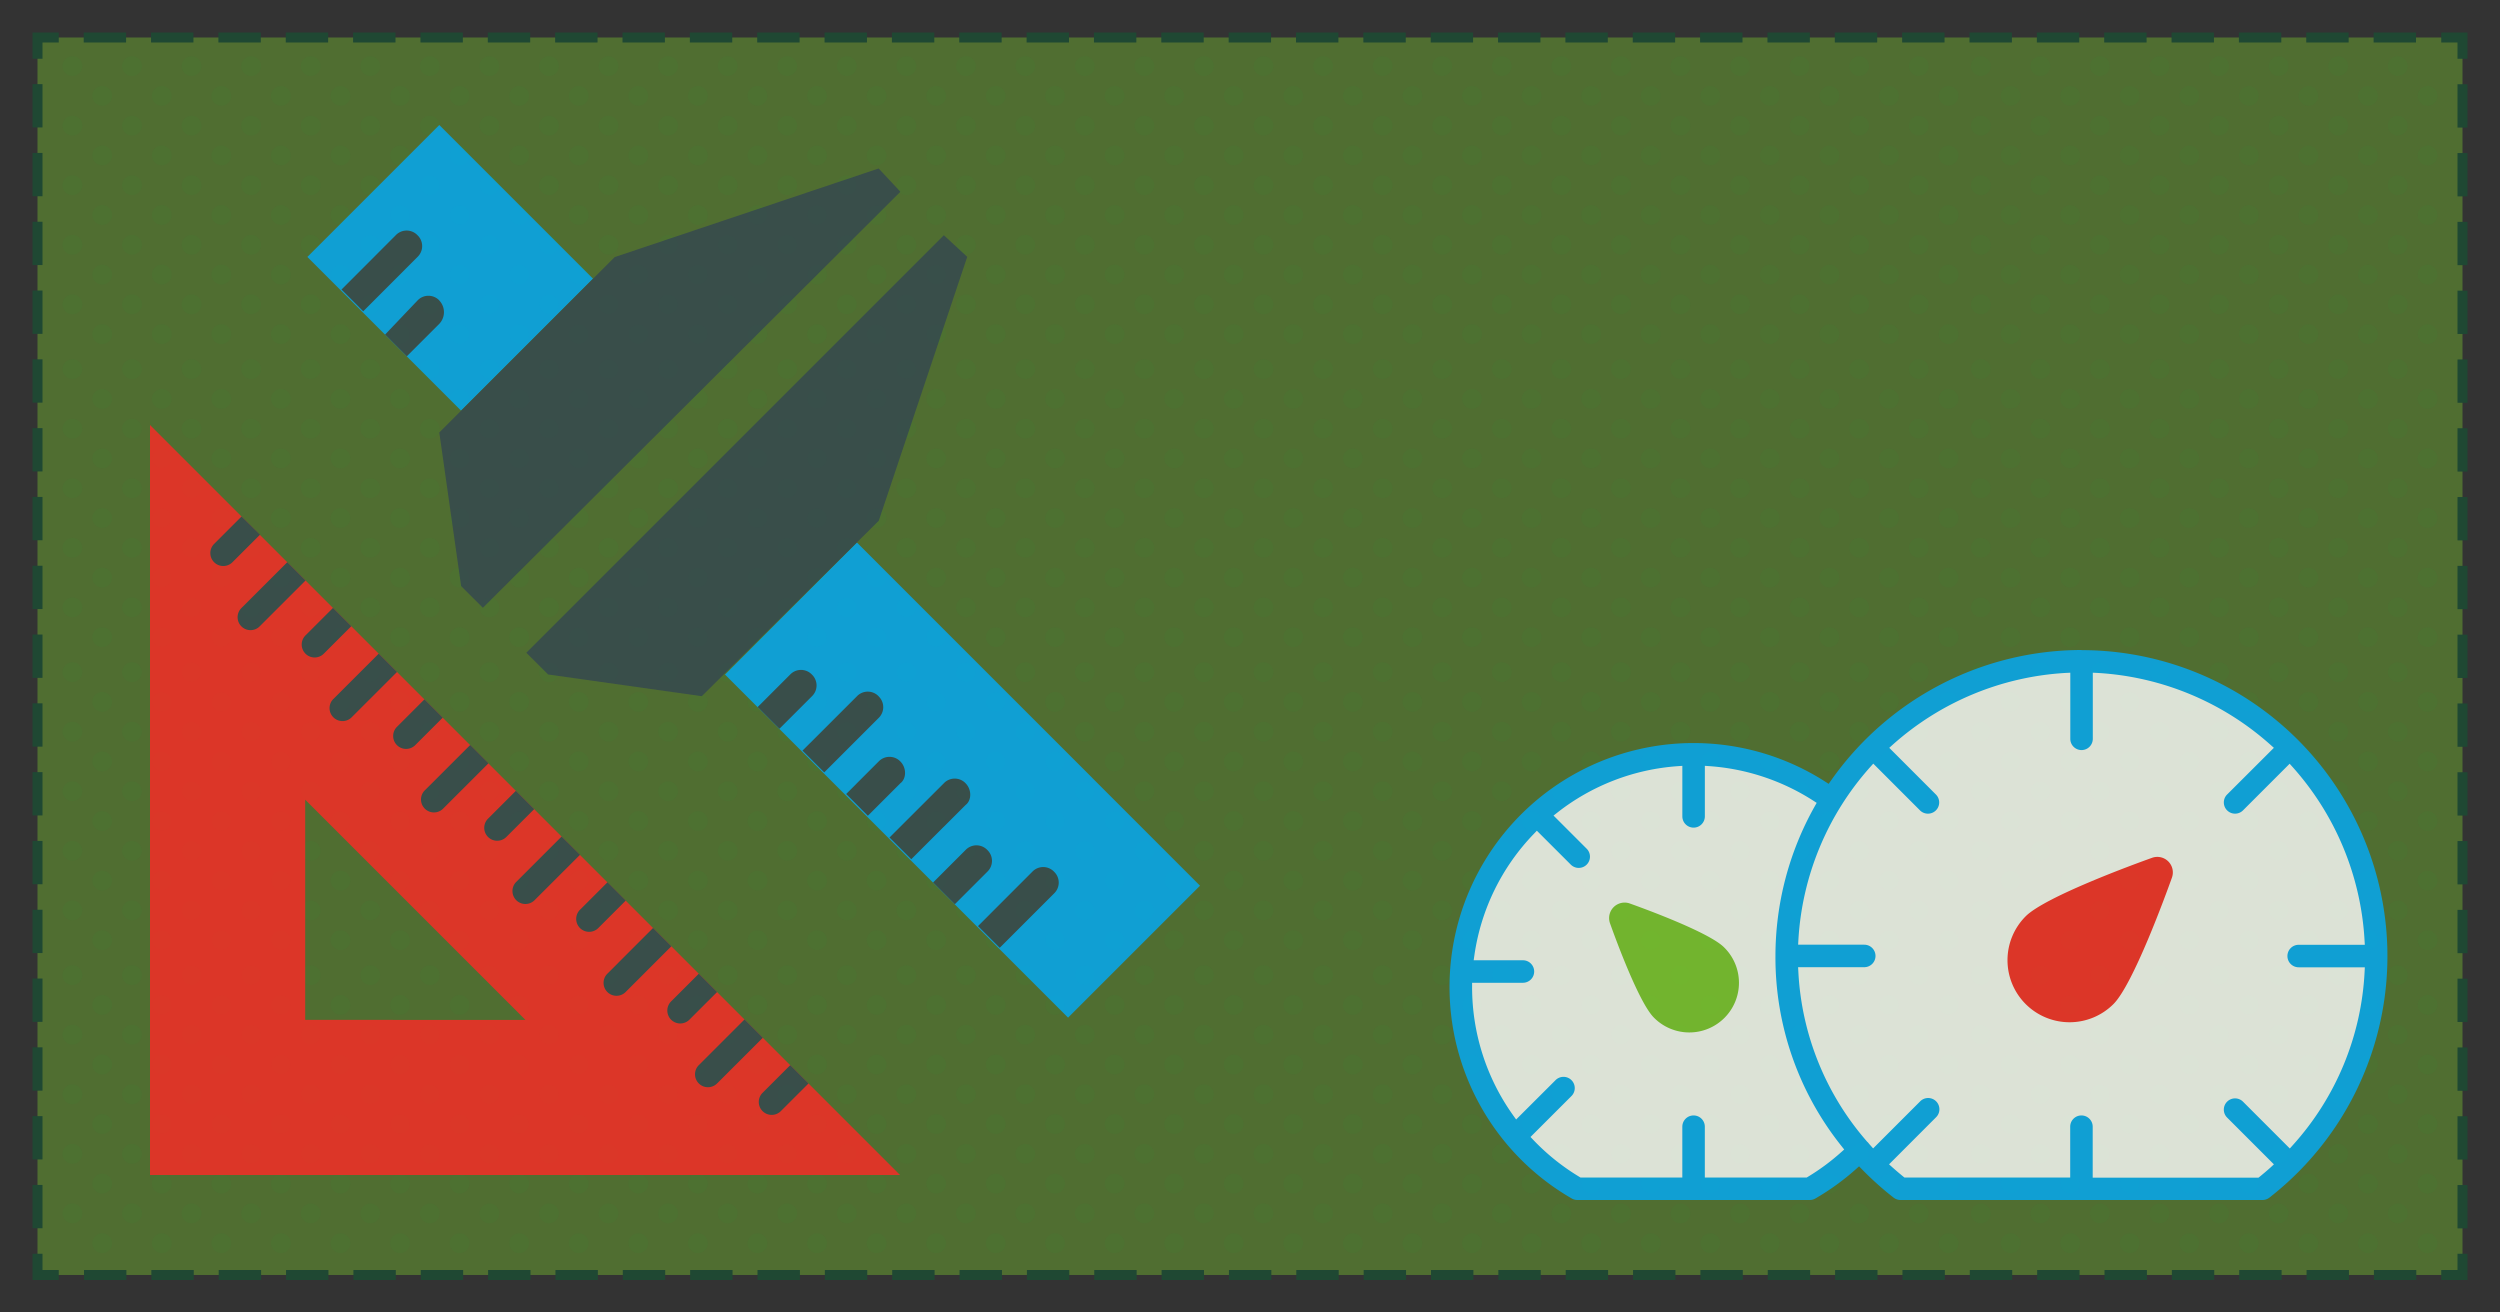 <svg id="Livello_1" data-name="Livello 1" xmlns="http://www.w3.org/2000/svg" viewBox="0 0 1000 525"><rect x="0" y="0" width="1000" height="525" fill="#333333" stroke="none"/><defs><style>.cls-1{opacity:0.1;}.cls-2{fill:#063;}.cls-3{opacity:0.4;}.cls-4{fill:#7ac62d;}.cls-5,.cls-6,.cls-7{fill:none;stroke:#063;stroke-miterlimit:10;stroke-width:4px;}.cls-6{stroke-dasharray:16.96 9.98;}.cls-7{stroke-dasharray:17.33 10.19;}.cls-8{opacity:0.8;}.cls-9{fill:#fff;}.cls-10{fill:#00abfb;}.cls-11{fill:#ff2825;}.cls-12{fill:#334650;}</style></defs><title>cards2</title><g class="cls-1"><circle class="cls-2" cx="195.76" cy="26.44" r="3.97"/><circle class="cls-2" cx="195.76" cy="50.26" r="3.97"/><circle class="cls-2" cx="207.67" cy="38.35" r="3.97"/><circle class="cls-2" cx="207.67" cy="62.18" r="3.97"/><circle class="cls-2" cx="195.76" cy="74.09" r="3.97"/><circle class="cls-2" cx="195.76" cy="97.92" r="3.97"/><circle class="cls-2" cx="207.67" cy="86" r="3.97"/><circle class="cls-2" cx="207.67" cy="109.83" r="3.97"/><circle class="cls-2" cx="195.76" cy="121.74" r="3.97"/><circle class="cls-2" cx="207.67" cy="133.66" r="3.97"/><circle class="cls-2" cx="124.28" cy="26.44" r="3.97"/><circle class="cls-2" cx="124.28" cy="50.26" r="3.97"/><circle class="cls-2" cx="136.19" cy="38.35" r="3.97"/><circle class="cls-2" cx="136.19" cy="62.18" r="3.97"/><circle class="cls-2" cx="148.11" cy="26.44" r="3.97"/><circle class="cls-2" cx="171.93" cy="26.44" r="3.97"/><circle class="cls-2" cx="148.11" cy="50.26" r="3.97"/><circle class="cls-2" cx="171.93" cy="50.26" r="3.97"/><circle class="cls-2" cx="160.02" cy="38.35" r="3.97"/><circle class="cls-2" cx="183.85" cy="38.35" r="3.97"/><circle class="cls-2" cx="160.02" cy="62.18" r="3.97"/><circle class="cls-2" cx="183.85" cy="62.18" r="3.97"/><circle class="cls-2" cx="124.28" cy="74.09" r="3.97"/><circle class="cls-2" cx="124.28" cy="97.92" r="3.97"/><circle class="cls-2" cx="136.19" cy="86" r="3.97"/><circle class="cls-2" cx="136.19" cy="109.83" r="3.97"/><circle class="cls-2" cx="148.11" cy="74.09" r="3.97"/><circle class="cls-2" cx="171.93" cy="74.09" r="3.97"/><circle class="cls-2" cx="148.11" cy="97.92" r="3.97"/><circle class="cls-2" cx="171.93" cy="97.92" r="3.97"/><circle class="cls-2" cx="160.02" cy="86" r="3.97"/><circle class="cls-2" cx="183.85" cy="86" r="3.97"/><circle class="cls-2" cx="160.02" cy="109.83" r="3.97"/><circle class="cls-2" cx="183.85" cy="109.83" r="3.97"/><circle class="cls-2" cx="124.28" cy="121.74" r="3.97"/><circle class="cls-2" cx="136.19" cy="133.66" r="3.97"/><circle class="cls-2" cx="148.11" cy="121.74" r="3.97"/><circle class="cls-2" cx="171.93" cy="121.74" r="3.97"/><circle class="cls-2" cx="160.02" cy="133.66" r="3.97"/><circle class="cls-2" cx="183.85" cy="133.66" r="3.97"/><circle class="cls-2" cx="100.45" cy="26.44" r="3.97"/><circle class="cls-2" cx="100.45" cy="50.26" r="3.97"/><circle class="cls-2" cx="112.36" cy="38.35" r="3.97"/><circle class="cls-2" cx="112.36" cy="62.18" r="3.97"/><circle class="cls-2" cx="100.45" cy="74.09" r="3.97"/><circle class="cls-2" cx="100.45" cy="97.92" r="3.97"/><circle class="cls-2" cx="112.36" cy="86" r="3.97"/><circle class="cls-2" cx="112.36" cy="109.83" r="3.97"/><circle class="cls-2" cx="100.45" cy="121.74" r="3.97"/><circle class="cls-2" cx="112.36" cy="133.66" r="3.97"/><circle class="cls-2" cx="28.97" cy="26.44" r="3.97"/><circle class="cls-2" cx="28.97" cy="50.26" r="3.97"/><circle class="cls-2" cx="40.88" cy="38.35" r="3.97"/><circle class="cls-2" cx="40.88" cy="62.18" r="3.97"/><circle class="cls-2" cx="52.8" cy="26.44" r="3.97"/><circle class="cls-2" cx="76.62" cy="26.44" r="3.97"/><circle class="cls-2" cx="52.8" cy="50.26" r="3.97"/><circle class="cls-2" cx="76.62" cy="50.26" r="3.97"/><circle class="cls-2" cx="64.71" cy="38.35" r="3.97"/><circle class="cls-2" cx="88.54" cy="38.35" r="3.97"/><circle class="cls-2" cx="64.71" cy="62.18" r="3.97"/><circle class="cls-2" cx="88.54" cy="62.18" r="3.97"/><circle class="cls-2" cx="28.97" cy="74.09" r="3.97"/><circle class="cls-2" cx="28.97" cy="97.92" r="3.97"/><circle class="cls-2" cx="40.88" cy="86" r="3.97"/><circle class="cls-2" cx="40.88" cy="109.83" r="3.97"/><circle class="cls-2" cx="52.8" cy="74.09" r="3.97"/><circle class="cls-2" cx="76.62" cy="74.09" r="3.97"/><circle class="cls-2" cx="52.8" cy="97.92" r="3.97"/><circle class="cls-2" cx="76.62" cy="97.92" r="3.97"/><circle class="cls-2" cx="64.71" cy="86" r="3.97"/><circle class="cls-2" cx="88.54" cy="86" r="3.97"/><circle class="cls-2" cx="64.71" cy="109.83" r="3.97"/><circle class="cls-2" cx="88.54" cy="109.83" r="3.97"/><circle class="cls-2" cx="28.97" cy="121.74" r="3.97"/><circle class="cls-2" cx="40.88" cy="133.66" r="3.97"/><circle class="cls-2" cx="52.8" cy="121.74" r="3.97"/><circle class="cls-2" cx="76.62" cy="121.74" r="3.97"/><circle class="cls-2" cx="64.71" cy="133.66" r="3.97"/><circle class="cls-2" cx="88.54" cy="133.66" r="3.97"/><circle class="cls-2" cx="386.37" cy="26.44" r="3.97"/><circle class="cls-2" cx="386.37" cy="50.26" r="3.97"/><circle class="cls-2" cx="398.29" cy="38.35" r="3.97"/><circle class="cls-2" cx="398.29" cy="62.18" r="3.97"/><circle class="cls-2" cx="386.37" cy="74.09" r="3.97"/><circle class="cls-2" cx="386.37" cy="97.92" r="3.97"/><circle class="cls-2" cx="398.29" cy="86" r="3.97"/><circle class="cls-2" cx="398.29" cy="109.83" r="3.97"/><circle class="cls-2" cx="386.37" cy="121.74" r="3.97"/><circle class="cls-2" cx="398.29" cy="133.66" r="3.97"/><circle class="cls-2" cx="314.89" cy="26.44" r="3.97"/><circle class="cls-2" cx="314.89" cy="50.26" r="3.97"/><circle class="cls-2" cx="326.81" cy="38.35" r="3.97"/><circle class="cls-2" cx="326.81" cy="62.18" r="3.97"/><circle class="cls-2" cx="338.72" cy="26.44" r="3.97"/><circle class="cls-2" cx="362.55" cy="26.44" r="3.97"/><circle class="cls-2" cx="338.72" cy="50.26" r="3.97"/><circle class="cls-2" cx="362.55" cy="50.26" r="3.97"/><circle class="cls-2" cx="350.63" cy="38.35" r="3.97"/><circle class="cls-2" cx="374.46" cy="38.35" r="3.97"/><circle class="cls-2" cx="350.63" cy="62.18" r="3.97"/><circle class="cls-2" cx="374.46" cy="62.18" r="3.97"/><circle class="cls-2" cx="314.89" cy="74.09" r="3.97"/><circle class="cls-2" cx="314.89" cy="97.92" r="3.97"/><circle class="cls-2" cx="326.81" cy="86" r="3.97"/><circle class="cls-2" cx="326.81" cy="109.83" r="3.97"/><circle class="cls-2" cx="338.72" cy="74.09" r="3.97"/><circle class="cls-2" cx="362.55" cy="74.09" r="3.97"/><circle class="cls-2" cx="338.72" cy="97.92" r="3.97"/><circle class="cls-2" cx="362.55" cy="97.92" r="3.97"/><circle class="cls-2" cx="350.63" cy="86" r="3.97"/><circle class="cls-2" cx="374.46" cy="86" r="3.97"/><circle class="cls-2" cx="350.63" cy="109.83" r="3.97"/><circle class="cls-2" cx="374.46" cy="109.83" r="3.97"/><circle class="cls-2" cx="314.89" cy="121.74" r="3.97"/><circle class="cls-2" cx="326.81" cy="133.66" r="3.97"/><circle class="cls-2" cx="338.72" cy="121.74" r="3.97"/><circle class="cls-2" cx="362.55" cy="121.74" r="3.97"/><circle class="cls-2" cx="350.63" cy="133.66" r="3.97"/><circle class="cls-2" cx="374.46" cy="133.66" r="3.97"/><circle class="cls-2" cx="291.07" cy="26.44" r="3.97"/><circle class="cls-2" cx="291.07" cy="50.26" r="3.97"/><circle class="cls-2" cx="302.98" cy="38.35" r="3.97"/><circle class="cls-2" cx="302.98" cy="62.18" r="3.97"/><circle class="cls-2" cx="291.07" cy="74.09" r="3.97"/><circle class="cls-2" cx="291.07" cy="97.92" r="3.97"/><circle class="cls-2" cx="302.98" cy="86" r="3.97"/><circle class="cls-2" cx="302.98" cy="109.83" r="3.97"/><circle class="cls-2" cx="291.07" cy="121.74" r="3.97"/><circle class="cls-2" cx="302.98" cy="133.66" r="3.97"/><circle class="cls-2" cx="219.59" cy="26.44" r="3.97"/><circle class="cls-2" cx="219.59" cy="50.26" r="3.97"/><circle class="cls-2" cx="231.5" cy="38.35" r="3.97"/><circle class="cls-2" cx="231.5" cy="62.18" r="3.97"/><circle class="cls-2" cx="243.41" cy="26.44" r="3.97"/><circle class="cls-2" cx="267.24" cy="26.44" r="3.97"/><circle class="cls-2" cx="243.41" cy="50.26" r="3.97"/><circle class="cls-2" cx="267.24" cy="50.26" r="3.97"/><circle class="cls-2" cx="255.33" cy="38.35" r="3.97"/><circle class="cls-2" cx="279.15" cy="38.35" r="3.97"/><circle class="cls-2" cx="255.33" cy="62.18" r="3.97"/><circle class="cls-2" cx="279.15" cy="62.18" r="3.97"/><circle class="cls-2" cx="219.59" cy="74.09" r="3.97"/><circle class="cls-2" cx="219.59" cy="97.92" r="3.97"/><circle class="cls-2" cx="231.5" cy="86" r="3.97"/><circle class="cls-2" cx="231.5" cy="109.83" r="3.97"/><circle class="cls-2" cx="243.41" cy="74.09" r="3.97"/><circle class="cls-2" cx="267.24" cy="74.09" r="3.97"/><circle class="cls-2" cx="243.41" cy="97.92" r="3.97"/><circle class="cls-2" cx="267.24" cy="97.92" r="3.97"/><circle class="cls-2" cx="255.33" cy="86" r="3.97"/><circle class="cls-2" cx="279.15" cy="86" r="3.97"/><circle class="cls-2" cx="255.33" cy="109.83" r="3.97"/><circle class="cls-2" cx="279.15" cy="109.83" r="3.97"/><circle class="cls-2" cx="219.59" cy="121.74" r="3.97"/><circle class="cls-2" cx="231.5" cy="133.66" r="3.97"/><circle class="cls-2" cx="243.41" cy="121.74" r="3.97"/><circle class="cls-2" cx="267.24" cy="121.74" r="3.97"/><circle class="cls-2" cx="255.33" cy="133.66" r="3.97"/><circle class="cls-2" cx="279.15" cy="133.66" r="3.97"/><circle class="cls-2" cx="576.89" cy="26.44" r="3.97"/><circle class="cls-2" cx="576.89" cy="50.26" r="3.97"/><circle class="cls-2" cx="588.81" cy="38.35" r="3.97"/><circle class="cls-2" cx="588.81" cy="62.18" r="3.97"/><circle class="cls-2" cx="576.89" cy="74.09" r="3.97"/><circle class="cls-2" cx="576.89" cy="97.92" r="3.97"/><circle class="cls-2" cx="588.81" cy="86" r="3.97"/><circle class="cls-2" cx="588.81" cy="109.83" r="3.97"/><circle class="cls-2" cx="576.89" cy="121.74" r="3.97"/><circle class="cls-2" cx="588.81" cy="133.66" r="3.97"/><circle class="cls-2" cx="505.41" cy="26.44" r="3.97"/><circle class="cls-2" cx="505.41" cy="50.26" r="3.97"/><circle class="cls-2" cx="517.33" cy="38.35" r="3.97"/><circle class="cls-2" cx="517.33" cy="62.18" r="3.97"/><circle class="cls-2" cx="529.24" cy="26.44" r="3.97"/><circle class="cls-2" cx="553.07" cy="26.44" r="3.97"/><circle class="cls-2" cx="529.24" cy="50.26" r="3.97"/><circle class="cls-2" cx="553.07" cy="50.26" r="3.97"/><circle class="cls-2" cx="541.15" cy="38.35" r="3.97"/><circle class="cls-2" cx="564.98" cy="38.35" r="3.97"/><circle class="cls-2" cx="541.15" cy="62.18" r="3.97"/><circle class="cls-2" cx="564.98" cy="62.18" r="3.97"/><circle class="cls-2" cx="505.41" cy="74.09" r="3.97"/><circle class="cls-2" cx="505.41" cy="97.92" r="3.97"/><circle class="cls-2" cx="517.33" cy="86" r="3.97"/><circle class="cls-2" cx="517.33" cy="109.83" r="3.97"/><circle class="cls-2" cx="529.24" cy="74.09" r="3.97"/><circle class="cls-2" cx="553.07" cy="74.09" r="3.97"/><circle class="cls-2" cx="529.24" cy="97.92" r="3.97"/><circle class="cls-2" cx="553.07" cy="97.92" r="3.97"/><circle class="cls-2" cx="541.15" cy="86" r="3.97"/><circle class="cls-2" cx="564.98" cy="86" r="3.97"/><circle class="cls-2" cx="541.15" cy="109.83" r="3.97"/><circle class="cls-2" cx="564.98" cy="109.83" r="3.97"/><circle class="cls-2" cx="505.41" cy="121.74" r="3.97"/><circle class="cls-2" cx="517.33" cy="133.66" r="3.97"/><circle class="cls-2" cx="529.24" cy="121.74" r="3.97"/><circle class="cls-2" cx="553.07" cy="121.74" r="3.97"/><circle class="cls-2" cx="541.15" cy="133.66" r="3.97"/><circle class="cls-2" cx="564.98" cy="133.66" r="3.97"/><circle class="cls-2" cx="481.59" cy="26.44" r="3.97"/><circle class="cls-2" cx="481.59" cy="50.26" r="3.97"/><circle class="cls-2" cx="493.5" cy="38.35" r="3.97"/><circle class="cls-2" cx="493.5" cy="62.18" r="3.97"/><circle class="cls-2" cx="481.59" cy="74.09" r="3.97"/><circle class="cls-2" cx="481.59" cy="97.92" r="3.97"/><circle class="cls-2" cx="493.5" cy="86" r="3.97"/><circle class="cls-2" cx="493.5" cy="109.83" r="3.97"/><circle class="cls-2" cx="481.59" cy="121.74" r="3.97"/><circle class="cls-2" cx="493.5" cy="133.66" r="3.97"/><circle class="cls-2" cx="410.11" cy="26.44" r="3.97"/><circle class="cls-2" cx="410.11" cy="50.26" r="3.97"/><circle class="cls-2" cx="422.02" cy="38.35" r="3.97"/><circle class="cls-2" cx="422.02" cy="62.18" r="3.97"/><circle class="cls-2" cx="433.93" cy="26.44" r="3.97"/><circle class="cls-2" cx="457.76" cy="26.44" r="3.97"/><circle class="cls-2" cx="433.93" cy="50.26" r="3.97"/><circle class="cls-2" cx="457.76" cy="50.26" r="3.97"/><circle class="cls-2" cx="445.85" cy="38.35" r="3.97"/><circle class="cls-2" cx="469.67" cy="38.35" r="3.97"/><circle class="cls-2" cx="445.85" cy="62.18" r="3.97"/><circle class="cls-2" cx="469.67" cy="62.18" r="3.97"/><circle class="cls-2" cx="410.11" cy="74.09" r="3.97"/><circle class="cls-2" cx="410.11" cy="97.92" r="3.97"/><circle class="cls-2" cx="422.02" cy="86" r="3.97"/><circle class="cls-2" cx="422.02" cy="109.83" r="3.97"/><circle class="cls-2" cx="433.93" cy="74.09" r="3.97"/><circle class="cls-2" cx="457.76" cy="74.09" r="3.97"/><circle class="cls-2" cx="433.93" cy="97.92" r="3.97"/><circle class="cls-2" cx="457.76" cy="97.92" r="3.97"/><circle class="cls-2" cx="445.85" cy="86" r="3.97"/><circle class="cls-2" cx="469.67" cy="86" r="3.97"/><circle class="cls-2" cx="445.85" cy="109.83" r="3.97"/><circle class="cls-2" cx="469.67" cy="109.83" r="3.97"/><circle class="cls-2" cx="410.11" cy="121.74" r="3.97"/><circle class="cls-2" cx="422.02" cy="133.66" r="3.97"/><circle class="cls-2" cx="433.93" cy="121.74" r="3.97"/><circle class="cls-2" cx="457.76" cy="121.74" r="3.97"/><circle class="cls-2" cx="445.85" cy="133.66" r="3.97"/><circle class="cls-2" cx="469.67" cy="133.66" r="3.97"/><circle class="cls-2" cx="767.51" cy="26.44" r="3.97"/><circle class="cls-2" cx="767.51" cy="50.26" r="3.97"/><circle class="cls-2" cx="779.42" cy="38.35" r="3.97"/><circle class="cls-2" cx="779.42" cy="62.18" r="3.97"/><circle class="cls-2" cx="767.51" cy="74.09" r="3.97"/><circle class="cls-2" cx="767.51" cy="97.92" r="3.97"/><circle class="cls-2" cx="779.42" cy="86" r="3.97"/><circle class="cls-2" cx="779.42" cy="109.83" r="3.97"/><circle class="cls-2" cx="767.51" cy="121.74" r="3.97"/><circle class="cls-2" cx="779.42" cy="133.66" r="3.97"/><circle class="cls-2" cx="696.03" cy="26.44" r="3.97"/><circle class="cls-2" cx="696.03" cy="50.26" r="3.97"/><circle class="cls-2" cx="707.94" cy="38.35" r="3.97"/><circle class="cls-2" cx="707.94" cy="62.18" r="3.97"/><circle class="cls-2" cx="719.85" cy="26.44" r="3.97"/><circle class="cls-2" cx="743.68" cy="26.44" r="3.97"/><circle class="cls-2" cx="719.85" cy="50.26" r="3.97"/><circle class="cls-2" cx="743.68" cy="50.26" r="3.97"/><circle class="cls-2" cx="731.77" cy="38.35" r="3.97"/><circle class="cls-2" cx="755.59" cy="38.35" r="3.97"/><circle class="cls-2" cx="731.77" cy="62.18" r="3.97"/><circle class="cls-2" cx="755.59" cy="62.18" r="3.97"/><circle class="cls-2" cx="696.03" cy="74.09" r="3.97"/><circle class="cls-2" cx="696.03" cy="97.92" r="3.97"/><circle class="cls-2" cx="707.94" cy="86" r="3.97"/><circle class="cls-2" cx="707.94" cy="109.83" r="3.97"/><circle class="cls-2" cx="719.85" cy="74.09" r="3.97"/><circle class="cls-2" cx="743.68" cy="74.09" r="3.97"/><circle class="cls-2" cx="719.85" cy="97.92" r="3.97"/><circle class="cls-2" cx="743.68" cy="97.92" r="3.97"/><circle class="cls-2" cx="731.77" cy="86" r="3.97"/><circle class="cls-2" cx="755.59" cy="86" r="3.97"/><circle class="cls-2" cx="731.77" cy="109.83" r="3.97"/><circle class="cls-2" cx="755.59" cy="109.83" r="3.97"/><circle class="cls-2" cx="696.03" cy="121.74" r="3.97"/><circle class="cls-2" cx="707.94" cy="133.66" r="3.97"/><circle class="cls-2" cx="719.85" cy="121.74" r="3.97"/><circle class="cls-2" cx="743.68" cy="121.74" r="3.97"/><circle class="cls-2" cx="731.77" cy="133.66" r="3.97"/><circle class="cls-2" cx="755.59" cy="133.66" r="3.97"/><circle class="cls-2" cx="672.2" cy="26.44" r="3.97"/><circle class="cls-2" cx="672.2" cy="50.26" r="3.97"/><circle class="cls-2" cx="684.11" cy="38.35" r="3.97"/><circle class="cls-2" cx="684.11" cy="62.18" r="3.97"/><circle class="cls-2" cx="672.2" cy="74.09" r="3.97"/><circle class="cls-2" cx="672.2" cy="97.92" r="3.97"/><circle class="cls-2" cx="684.11" cy="86" r="3.97"/><circle class="cls-2" cx="684.11" cy="109.83" r="3.97"/><circle class="cls-2" cx="672.2" cy="121.74" r="3.97"/><circle class="cls-2" cx="684.11" cy="133.66" r="3.97"/><circle class="cls-2" cx="600.72" cy="26.44" r="3.97"/><circle class="cls-2" cx="600.72" cy="50.26" r="3.97"/><circle class="cls-2" cx="612.63" cy="38.35" r="3.97"/><circle class="cls-2" cx="612.63" cy="62.18" r="3.97"/><circle class="cls-2" cx="624.55" cy="26.44" r="3.97"/><circle class="cls-2" cx="648.37" cy="26.44" r="3.97"/><circle class="cls-2" cx="624.55" cy="50.26" r="3.97"/><circle class="cls-2" cx="648.37" cy="50.26" r="3.97"/><circle class="cls-2" cx="636.46" cy="38.35" r="3.97"/><circle class="cls-2" cx="660.29" cy="38.35" r="3.97"/><circle class="cls-2" cx="636.46" cy="62.18" r="3.97"/><circle class="cls-2" cx="660.29" cy="62.18" r="3.97"/><circle class="cls-2" cx="600.72" cy="74.09" r="3.97"/><circle class="cls-2" cx="600.72" cy="97.92" r="3.97"/><circle class="cls-2" cx="612.63" cy="86" r="3.97"/><circle class="cls-2" cx="612.63" cy="109.83" r="3.97"/><circle class="cls-2" cx="624.55" cy="74.09" r="3.97"/><circle class="cls-2" cx="648.37" cy="74.09" r="3.97"/><circle class="cls-2" cx="624.55" cy="97.92" r="3.97"/><circle class="cls-2" cx="648.37" cy="97.92" r="3.97"/><circle class="cls-2" cx="636.46" cy="86" r="3.97"/><circle class="cls-2" cx="660.29" cy="86" r="3.97"/><circle class="cls-2" cx="636.46" cy="109.83" r="3.97"/><circle class="cls-2" cx="660.29" cy="109.83" r="3.97"/><circle class="cls-2" cx="600.72" cy="121.74" r="3.97"/><circle class="cls-2" cx="612.63" cy="133.66" r="3.97"/><circle class="cls-2" cx="624.55" cy="121.74" r="3.97"/><circle class="cls-2" cx="648.37" cy="121.74" r="3.97"/><circle class="cls-2" cx="636.46" cy="133.66" r="3.97"/><circle class="cls-2" cx="660.29" cy="133.66" r="3.97"/><circle class="cls-2" cx="959.12" cy="26.44" r="3.97"/><circle class="cls-2" cx="959.12" cy="50.26" r="3.97"/><circle class="cls-2" cx="971.03" cy="38.35" r="3.97"/><circle class="cls-2" cx="971.03" cy="62.18" r="3.97"/><circle class="cls-2" cx="959.12" cy="74.09" r="3.97"/><circle class="cls-2" cx="959.12" cy="97.92" r="3.97"/><circle class="cls-2" cx="971.03" cy="86" r="3.97"/><circle class="cls-2" cx="971.03" cy="109.83" r="3.97"/><circle class="cls-2" cx="959.12" cy="121.74" r="3.97"/><circle class="cls-2" cx="971.03" cy="133.66" r="3.97"/><circle class="cls-2" cx="887.64" cy="26.44" r="3.97"/><circle class="cls-2" cx="887.64" cy="50.26" r="3.97"/><circle class="cls-2" cx="899.55" cy="38.35" r="3.97"/><circle class="cls-2" cx="899.55" cy="62.18" r="3.97"/><circle class="cls-2" cx="911.46" cy="26.44" r="3.97"/><circle class="cls-2" cx="935.29" cy="26.44" r="3.97"/><circle class="cls-2" cx="911.46" cy="50.26" r="3.97"/><circle class="cls-2" cx="935.29" cy="50.26" r="3.97"/><circle class="cls-2" cx="923.38" cy="38.35" r="3.97"/><circle class="cls-2" cx="947.2" cy="38.35" r="3.97"/><circle class="cls-2" cx="923.38" cy="62.18" r="3.97"/><circle class="cls-2" cx="947.2" cy="62.18" r="3.97"/><circle class="cls-2" cx="887.64" cy="74.09" r="3.97"/><circle class="cls-2" cx="887.64" cy="97.92" r="3.97"/><circle class="cls-2" cx="899.55" cy="86" r="3.97"/><circle class="cls-2" cx="899.55" cy="109.83" r="3.97"/><circle class="cls-2" cx="911.46" cy="74.09" r="3.97"/><circle class="cls-2" cx="935.29" cy="74.09" r="3.97"/><circle class="cls-2" cx="911.46" cy="97.92" r="3.97"/><circle class="cls-2" cx="935.29" cy="97.92" r="3.97"/><circle class="cls-2" cx="923.38" cy="86" r="3.97"/><circle class="cls-2" cx="947.2" cy="86" r="3.97"/><circle class="cls-2" cx="923.38" cy="109.83" r="3.97"/><circle class="cls-2" cx="947.2" cy="109.83" r="3.97"/><circle class="cls-2" cx="887.64" cy="121.74" r="3.97"/><circle class="cls-2" cx="899.55" cy="133.66" r="3.97"/><circle class="cls-2" cx="911.46" cy="121.74" r="3.97"/><circle class="cls-2" cx="935.29" cy="121.74" r="3.97"/><circle class="cls-2" cx="923.38" cy="133.66" r="3.97"/><circle class="cls-2" cx="947.2" cy="133.66" r="3.97"/><circle class="cls-2" cx="863.81" cy="26.44" r="3.97"/><circle class="cls-2" cx="863.81" cy="50.26" r="3.97"/><circle class="cls-2" cx="875.72" cy="38.35" r="3.97"/><circle class="cls-2" cx="875.72" cy="62.18" r="3.97"/><circle class="cls-2" cx="863.81" cy="74.09" r="3.97"/><circle class="cls-2" cx="863.81" cy="97.92" r="3.97"/><circle class="cls-2" cx="875.72" cy="86" r="3.97"/><circle class="cls-2" cx="875.72" cy="109.83" r="3.97"/><circle class="cls-2" cx="863.81" cy="121.74" r="3.97"/><circle class="cls-2" cx="875.72" cy="133.66" r="3.97"/><circle class="cls-2" cx="792.33" cy="26.44" r="3.97"/><circle class="cls-2" cx="792.33" cy="50.26" r="3.97"/><circle class="cls-2" cx="804.24" cy="38.35" r="3.97"/><circle class="cls-2" cx="804.24" cy="62.18" r="3.97"/><circle class="cls-2" cx="816.15" cy="26.44" r="3.97"/><circle class="cls-2" cx="839.98" cy="26.44" r="3.97"/><circle class="cls-2" cx="816.15" cy="50.26" r="3.97"/><circle class="cls-2" cx="839.98" cy="50.26" r="3.97"/><circle class="cls-2" cx="828.07" cy="38.35" r="3.97"/><circle class="cls-2" cx="851.89" cy="38.35" r="3.97"/><circle class="cls-2" cx="828.07" cy="62.18" r="3.97"/><circle class="cls-2" cx="851.89" cy="62.18" r="3.97"/><circle class="cls-2" cx="792.33" cy="74.09" r="3.97"/><circle class="cls-2" cx="792.33" cy="97.92" r="3.97"/><circle class="cls-2" cx="804.24" cy="86" r="3.97"/><circle class="cls-2" cx="804.24" cy="109.83" r="3.97"/><circle class="cls-2" cx="816.15" cy="74.09" r="3.97"/><circle class="cls-2" cx="839.98" cy="74.09" r="3.97"/><circle class="cls-2" cx="816.15" cy="97.92" r="3.97"/><circle class="cls-2" cx="839.98" cy="97.92" r="3.97"/><circle class="cls-2" cx="828.07" cy="86" r="3.97"/><circle class="cls-2" cx="851.89" cy="86" r="3.97"/><circle class="cls-2" cx="828.07" cy="109.83" r="3.97"/><circle class="cls-2" cx="851.89" cy="109.83" r="3.97"/><circle class="cls-2" cx="792.33" cy="121.74" r="3.97"/><circle class="cls-2" cx="804.24" cy="133.66" r="3.97"/><circle class="cls-2" cx="816.15" cy="121.74" r="3.97"/><circle class="cls-2" cx="839.98" cy="121.74" r="3.97"/><circle class="cls-2" cx="828.07" cy="133.66" r="3.97"/><circle class="cls-2" cx="851.89" cy="133.66" r="3.97"/><circle class="cls-2" cx="195.76" cy="147.64" r="3.97"/><circle class="cls-2" cx="195.76" cy="171.47" r="3.97"/><circle class="cls-2" cx="207.67" cy="159.56" r="3.97"/><circle class="cls-2" cx="207.67" cy="183.38" r="3.97"/><circle class="cls-2" cx="195.76" cy="195.3" r="3.97"/><circle class="cls-2" cx="195.76" cy="219.12" r="3.97"/><circle class="cls-2" cx="207.67" cy="207.21" r="3.97"/><circle class="cls-2" cx="207.67" cy="231.04" r="3.97"/><circle class="cls-2" cx="195.76" cy="242.95" r="3.97"/><circle class="cls-2" cx="207.67" cy="254.86" r="3.97"/><circle class="cls-2" cx="124.28" cy="147.64" r="3.97"/><circle class="cls-2" cx="124.28" cy="171.47" r="3.97"/><circle class="cls-2" cx="136.19" cy="159.56" r="3.97"/><circle class="cls-2" cx="136.19" cy="183.38" r="3.97"/><circle class="cls-2" cx="148.11" cy="147.64" r="3.97"/><circle class="cls-2" cx="171.93" cy="147.64" r="3.97"/><circle class="cls-2" cx="148.11" cy="171.47" r="3.97"/><circle class="cls-2" cx="171.93" cy="171.47" r="3.97"/><circle class="cls-2" cx="160.02" cy="159.56" r="3.97"/><circle class="cls-2" cx="183.85" cy="159.56" r="3.97"/><circle class="cls-2" cx="160.02" cy="183.38" r="3.97"/><circle class="cls-2" cx="183.85" cy="183.38" r="3.97"/><circle class="cls-2" cx="124.28" cy="195.3" r="3.97"/><circle class="cls-2" cx="124.28" cy="219.12" r="3.97"/><circle class="cls-2" cx="136.19" cy="207.21" r="3.97"/><circle class="cls-2" cx="136.19" cy="231.04" r="3.97"/><circle class="cls-2" cx="148.11" cy="195.3" r="3.97"/><circle class="cls-2" cx="171.93" cy="195.3" r="3.97"/><circle class="cls-2" cx="148.11" cy="219.12" r="3.97"/><circle class="cls-2" cx="171.93" cy="219.12" r="3.97"/><circle class="cls-2" cx="160.02" cy="207.21" r="3.97"/><circle class="cls-2" cx="183.85" cy="207.21" r="3.97"/><circle class="cls-2" cx="160.02" cy="231.04" r="3.97"/><circle class="cls-2" cx="183.85" cy="231.04" r="3.97"/><circle class="cls-2" cx="124.28" cy="242.95" r="3.97"/><circle class="cls-2" cx="136.19" cy="254.86" r="3.97"/><circle class="cls-2" cx="148.11" cy="242.95" r="3.97"/><circle class="cls-2" cx="171.93" cy="242.95" r="3.97"/><circle class="cls-2" cx="160.02" cy="254.86" r="3.97"/><circle class="cls-2" cx="183.85" cy="254.86" r="3.97"/><circle class="cls-2" cx="100.45" cy="147.64" r="3.97"/><circle class="cls-2" cx="100.45" cy="171.47" r="3.97"/><circle class="cls-2" cx="112.36" cy="159.56" r="3.97"/><circle class="cls-2" cx="112.36" cy="183.38" r="3.97"/><circle class="cls-2" cx="100.45" cy="195.3" r="3.97"/><circle class="cls-2" cx="100.45" cy="219.12" r="3.97"/><circle class="cls-2" cx="112.36" cy="207.21" r="3.97"/><circle class="cls-2" cx="112.36" cy="231.04" r="3.97"/><circle class="cls-2" cx="100.45" cy="242.95" r="3.97"/><circle class="cls-2" cx="112.36" cy="254.86" r="3.97"/><circle class="cls-2" cx="28.97" cy="147.64" r="3.97"/><circle class="cls-2" cx="28.97" cy="171.47" r="3.97"/><circle class="cls-2" cx="40.88" cy="159.56" r="3.97"/><circle class="cls-2" cx="40.88" cy="183.38" r="3.97"/><circle class="cls-2" cx="52.8" cy="147.64" r="3.97"/><circle class="cls-2" cx="76.62" cy="147.64" r="3.97"/><circle class="cls-2" cx="52.8" cy="171.47" r="3.97"/><circle class="cls-2" cx="76.62" cy="171.47" r="3.97"/><circle class="cls-2" cx="64.71" cy="159.56" r="3.97"/><circle class="cls-2" cx="88.54" cy="159.56" r="3.97"/><circle class="cls-2" cx="64.71" cy="183.38" r="3.97"/><circle class="cls-2" cx="88.54" cy="183.38" r="3.97"/><circle class="cls-2" cx="28.97" cy="195.3" r="3.97"/><circle class="cls-2" cx="28.97" cy="219.12" r="3.97"/><circle class="cls-2" cx="40.88" cy="207.21" r="3.97"/><circle class="cls-2" cx="40.88" cy="231.04" r="3.97"/><circle class="cls-2" cx="52.8" cy="195.3" r="3.97"/><circle class="cls-2" cx="76.62" cy="195.3" r="3.97"/><circle class="cls-2" cx="52.8" cy="219.12" r="3.97"/><circle class="cls-2" cx="76.62" cy="219.12" r="3.97"/><circle class="cls-2" cx="64.71" cy="207.21" r="3.97"/><circle class="cls-2" cx="88.54" cy="207.21" r="3.97"/><circle class="cls-2" cx="64.71" cy="231.04" r="3.97"/><circle class="cls-2" cx="88.54" cy="231.04" r="3.97"/><circle class="cls-2" cx="28.97" cy="242.95" r="3.97"/><circle class="cls-2" cx="40.88" cy="254.86" r="3.97"/><circle class="cls-2" cx="52.8" cy="242.95" r="3.97"/><circle class="cls-2" cx="76.62" cy="242.95" r="3.97"/><circle class="cls-2" cx="64.71" cy="254.86" r="3.97"/><circle class="cls-2" cx="88.54" cy="254.86" r="3.97"/><circle class="cls-2" cx="386.37" cy="147.64" r="3.97"/><circle class="cls-2" cx="386.37" cy="171.47" r="3.97"/><circle class="cls-2" cx="398.29" cy="159.56" r="3.97"/><circle class="cls-2" cx="398.29" cy="183.38" r="3.97"/><circle class="cls-2" cx="386.37" cy="195.3" r="3.97"/><circle class="cls-2" cx="386.37" cy="219.12" r="3.97"/><circle class="cls-2" cx="398.29" cy="207.21" r="3.97"/><circle class="cls-2" cx="398.29" cy="231.04" r="3.97"/><circle class="cls-2" cx="386.37" cy="242.95" r="3.97"/><circle class="cls-2" cx="398.29" cy="254.86" r="3.97"/><circle class="cls-2" cx="314.89" cy="147.64" r="3.97"/><circle class="cls-2" cx="314.89" cy="171.47" r="3.97"/><circle class="cls-2" cx="326.81" cy="159.56" r="3.97"/><circle class="cls-2" cx="326.81" cy="183.38" r="3.97"/><circle class="cls-2" cx="338.72" cy="147.64" r="3.97"/><circle class="cls-2" cx="362.55" cy="147.64" r="3.97"/><circle class="cls-2" cx="338.72" cy="171.47" r="3.97"/><circle class="cls-2" cx="362.55" cy="171.47" r="3.97"/><circle class="cls-2" cx="350.63" cy="159.56" r="3.97"/><circle class="cls-2" cx="374.46" cy="159.56" r="3.97"/><circle class="cls-2" cx="350.63" cy="183.38" r="3.97"/><circle class="cls-2" cx="374.46" cy="183.38" r="3.97"/><circle class="cls-2" cx="314.89" cy="195.3" r="3.97"/><circle class="cls-2" cx="314.89" cy="219.12" r="3.97"/><circle class="cls-2" cx="326.81" cy="207.21" r="3.97"/><circle class="cls-2" cx="326.81" cy="231.04" r="3.97"/><circle class="cls-2" cx="338.72" cy="195.3" r="3.97"/><circle class="cls-2" cx="362.55" cy="195.3" r="3.97"/><circle class="cls-2" cx="338.72" cy="219.12" r="3.97"/><circle class="cls-2" cx="362.55" cy="219.12" r="3.97"/><circle class="cls-2" cx="350.63" cy="207.21" r="3.97"/><circle class="cls-2" cx="374.46" cy="207.21" r="3.97"/><circle class="cls-2" cx="350.63" cy="231.04" r="3.97"/><circle class="cls-2" cx="374.46" cy="231.04" r="3.97"/><circle class="cls-2" cx="314.89" cy="242.95" r="3.97"/><circle class="cls-2" cx="326.81" cy="254.86" r="3.97"/><circle class="cls-2" cx="338.72" cy="242.95" r="3.97"/><circle class="cls-2" cx="362.55" cy="242.95" r="3.97"/><circle class="cls-2" cx="350.63" cy="254.86" r="3.97"/><circle class="cls-2" cx="374.46" cy="254.86" r="3.97"/><circle class="cls-2" cx="291.07" cy="147.64" r="3.97"/><circle class="cls-2" cx="291.07" cy="171.47" r="3.97"/><circle class="cls-2" cx="302.98" cy="159.56" r="3.97"/><circle class="cls-2" cx="302.98" cy="183.38" r="3.97"/><circle class="cls-2" cx="291.07" cy="195.3" r="3.97"/><circle class="cls-2" cx="291.07" cy="219.12" r="3.97"/><circle class="cls-2" cx="302.98" cy="207.21" r="3.97"/><circle class="cls-2" cx="302.98" cy="231.04" r="3.97"/><circle class="cls-2" cx="291.07" cy="242.95" r="3.97"/><circle class="cls-2" cx="302.98" cy="254.86" r="3.97"/><circle class="cls-2" cx="219.59" cy="147.64" r="3.97"/><circle class="cls-2" cx="219.59" cy="171.47" r="3.97"/><circle class="cls-2" cx="231.5" cy="159.56" r="3.97"/><circle class="cls-2" cx="231.5" cy="183.38" r="3.97"/><circle class="cls-2" cx="243.41" cy="147.64" r="3.97"/><circle class="cls-2" cx="267.24" cy="147.64" r="3.97"/><circle class="cls-2" cx="243.41" cy="171.47" r="3.97"/><circle class="cls-2" cx="267.24" cy="171.47" r="3.97"/><circle class="cls-2" cx="255.33" cy="159.56" r="3.97"/><circle class="cls-2" cx="279.15" cy="159.56" r="3.97"/><circle class="cls-2" cx="255.33" cy="183.38" r="3.97"/><circle class="cls-2" cx="279.15" cy="183.38" r="3.97"/><circle class="cls-2" cx="219.59" cy="195.3" r="3.97"/><circle class="cls-2" cx="219.59" cy="219.12" r="3.97"/><circle class="cls-2" cx="231.5" cy="207.21" r="3.97"/><circle class="cls-2" cx="231.5" cy="231.04" r="3.97"/><circle class="cls-2" cx="243.41" cy="195.3" r="3.97"/><circle class="cls-2" cx="267.24" cy="195.3" r="3.97"/><circle class="cls-2" cx="243.41" cy="219.12" r="3.97"/><circle class="cls-2" cx="267.24" cy="219.12" r="3.97"/><circle class="cls-2" cx="255.33" cy="207.21" r="3.97"/><circle class="cls-2" cx="279.15" cy="207.21" r="3.97"/><circle class="cls-2" cx="255.33" cy="231.04" r="3.97"/><circle class="cls-2" cx="279.15" cy="231.04" r="3.97"/><circle class="cls-2" cx="219.59" cy="242.95" r="3.97"/><circle class="cls-2" cx="231.5" cy="254.86" r="3.97"/><circle class="cls-2" cx="243.41" cy="242.95" r="3.97"/><circle class="cls-2" cx="267.24" cy="242.95" r="3.97"/><circle class="cls-2" cx="255.33" cy="254.86" r="3.97"/><circle class="cls-2" cx="279.15" cy="254.86" r="3.97"/><circle class="cls-2" cx="576.89" cy="147.64" r="3.97"/><circle class="cls-2" cx="576.89" cy="171.47" r="3.97"/><circle class="cls-2" cx="588.81" cy="159.56" r="3.97"/><circle class="cls-2" cx="588.81" cy="183.38" r="3.97"/><circle class="cls-2" cx="576.89" cy="195.3" r="3.97"/><circle class="cls-2" cx="576.89" cy="219.12" r="3.97"/><circle class="cls-2" cx="588.81" cy="207.21" r="3.97"/><circle class="cls-2" cx="588.81" cy="231.04" r="3.97"/><circle class="cls-2" cx="576.89" cy="242.95" r="3.97"/><circle class="cls-2" cx="588.81" cy="254.86" r="3.97"/><circle class="cls-2" cx="505.41" cy="147.64" r="3.97"/><circle class="cls-2" cx="505.41" cy="171.47" r="3.97"/><circle class="cls-2" cx="517.33" cy="159.56" r="3.97"/><circle class="cls-2" cx="517.33" cy="183.38" r="3.97"/><circle class="cls-2" cx="529.24" cy="147.64" r="3.97"/><circle class="cls-2" cx="553.07" cy="147.64" r="3.97"/><circle class="cls-2" cx="529.24" cy="171.47" r="3.97"/><circle class="cls-2" cx="553.07" cy="171.47" r="3.97"/><circle class="cls-2" cx="541.15" cy="159.56" r="3.97"/><circle class="cls-2" cx="564.98" cy="159.56" r="3.97"/><circle class="cls-2" cx="541.15" cy="183.38" r="3.97"/><circle class="cls-2" cx="564.98" cy="183.38" r="3.97"/><circle class="cls-2" cx="505.41" cy="195.3" r="3.97"/><circle class="cls-2" cx="505.41" cy="219.12" r="3.97"/><circle class="cls-2" cx="517.33" cy="207.21" r="3.97"/><circle class="cls-2" cx="517.33" cy="231.04" r="3.97"/><circle class="cls-2" cx="529.24" cy="195.3" r="3.97"/><circle class="cls-2" cx="553.07" cy="195.3" r="3.97"/><circle class="cls-2" cx="529.24" cy="219.12" r="3.97"/><circle class="cls-2" cx="553.07" cy="219.12" r="3.97"/><circle class="cls-2" cx="541.15" cy="207.21" r="3.97"/><circle class="cls-2" cx="564.98" cy="207.21" r="3.97"/><circle class="cls-2" cx="541.15" cy="231.04" r="3.97"/><circle class="cls-2" cx="564.98" cy="231.04" r="3.97"/><circle class="cls-2" cx="505.41" cy="242.95" r="3.97"/><circle class="cls-2" cx="517.33" cy="254.86" r="3.97"/><circle class="cls-2" cx="529.24" cy="242.95" r="3.97"/><circle class="cls-2" cx="553.07" cy="242.95" r="3.97"/><circle class="cls-2" cx="541.15" cy="254.86" r="3.97"/><circle class="cls-2" cx="564.98" cy="254.86" r="3.97"/><circle class="cls-2" cx="481.59" cy="147.64" r="3.97"/><circle class="cls-2" cx="481.59" cy="171.47" r="3.97"/><circle class="cls-2" cx="493.5" cy="159.56" r="3.97"/><circle class="cls-2" cx="493.5" cy="183.38" r="3.97"/><circle class="cls-2" cx="481.59" cy="195.3" r="3.97"/><circle class="cls-2" cx="481.59" cy="219.12" r="3.97"/><circle class="cls-2" cx="493.5" cy="207.21" r="3.97"/><circle class="cls-2" cx="493.5" cy="231.04" r="3.97"/><circle class="cls-2" cx="481.59" cy="242.95" r="3.97"/><circle class="cls-2" cx="493.5" cy="254.86" r="3.97"/><circle class="cls-2" cx="410.11" cy="147.64" r="3.97"/><circle class="cls-2" cx="410.11" cy="171.47" r="3.97"/><circle class="cls-2" cx="422.02" cy="159.56" r="3.97"/><circle class="cls-2" cx="422.02" cy="183.38" r="3.97"/><circle class="cls-2" cx="433.93" cy="147.64" r="3.97"/><circle class="cls-2" cx="457.76" cy="147.64" r="3.97"/><circle class="cls-2" cx="433.93" cy="171.47" r="3.97"/><circle class="cls-2" cx="457.76" cy="171.47" r="3.97"/><circle class="cls-2" cx="445.85" cy="159.56" r="3.97"/><circle class="cls-2" cx="469.67" cy="159.56" r="3.97"/><circle class="cls-2" cx="445.85" cy="183.38" r="3.97"/><circle class="cls-2" cx="469.67" cy="183.38" r="3.97"/><circle class="cls-2" cx="410.11" cy="195.3" r="3.97"/><circle class="cls-2" cx="410.11" cy="219.12" r="3.97"/><circle class="cls-2" cx="422.02" cy="207.21" r="3.97"/><circle class="cls-2" cx="422.02" cy="231.04" r="3.97"/><circle class="cls-2" cx="433.93" cy="195.3" r="3.97"/><circle class="cls-2" cx="457.76" cy="195.3" r="3.97"/><circle class="cls-2" cx="433.93" cy="219.12" r="3.97"/><circle class="cls-2" cx="457.76" cy="219.12" r="3.97"/><circle class="cls-2" cx="445.85" cy="207.21" r="3.97"/><circle class="cls-2" cx="469.67" cy="207.21" r="3.97"/><circle class="cls-2" cx="445.85" cy="231.04" r="3.97"/><circle class="cls-2" cx="469.67" cy="231.04" r="3.97"/><circle class="cls-2" cx="410.11" cy="242.95" r="3.97"/><circle class="cls-2" cx="422.02" cy="254.86" r="3.97"/><circle class="cls-2" cx="433.93" cy="242.95" r="3.97"/><circle class="cls-2" cx="457.76" cy="242.95" r="3.97"/><circle class="cls-2" cx="445.85" cy="254.86" r="3.97"/><circle class="cls-2" cx="469.67" cy="254.86" r="3.97"/><circle class="cls-2" cx="767.51" cy="147.64" r="3.97"/><circle class="cls-2" cx="767.51" cy="171.47" r="3.97"/><circle class="cls-2" cx="779.42" cy="159.56" r="3.97"/><circle class="cls-2" cx="779.42" cy="183.38" r="3.97"/><circle class="cls-2" cx="767.51" cy="195.3" r="3.97"/><circle class="cls-2" cx="767.51" cy="219.12" r="3.97"/><circle class="cls-2" cx="779.42" cy="207.21" r="3.97"/><circle class="cls-2" cx="779.42" cy="231.04" r="3.97"/><circle class="cls-2" cx="767.51" cy="242.95" r="3.97"/><circle class="cls-2" cx="779.42" cy="254.86" r="3.97"/><circle class="cls-2" cx="696.03" cy="147.64" r="3.97"/><circle class="cls-2" cx="696.03" cy="171.47" r="3.97"/><circle class="cls-2" cx="707.94" cy="159.56" r="3.97"/><circle class="cls-2" cx="707.94" cy="183.38" r="3.97"/><circle class="cls-2" cx="719.85" cy="147.64" r="3.97"/><circle class="cls-2" cx="743.68" cy="147.64" r="3.97"/><circle class="cls-2" cx="719.85" cy="171.47" r="3.97"/><circle class="cls-2" cx="743.68" cy="171.47" r="3.97"/><circle class="cls-2" cx="731.77" cy="159.56" r="3.97"/><circle class="cls-2" cx="755.59" cy="159.56" r="3.97"/><circle class="cls-2" cx="731.77" cy="183.38" r="3.97"/><circle class="cls-2" cx="755.59" cy="183.38" r="3.97"/><circle class="cls-2" cx="696.03" cy="195.3" r="3.97"/><circle class="cls-2" cx="696.03" cy="219.12" r="3.97"/><circle class="cls-2" cx="707.94" cy="207.21" r="3.97"/><circle class="cls-2" cx="707.94" cy="231.04" r="3.97"/><circle class="cls-2" cx="719.85" cy="195.3" r="3.97"/><circle class="cls-2" cx="743.68" cy="195.3" r="3.97"/><circle class="cls-2" cx="719.85" cy="219.12" r="3.97"/><circle class="cls-2" cx="743.68" cy="219.12" r="3.97"/><circle class="cls-2" cx="731.77" cy="207.21" r="3.97"/><circle class="cls-2" cx="755.59" cy="207.21" r="3.97"/><circle class="cls-2" cx="731.77" cy="231.04" r="3.97"/><circle class="cls-2" cx="755.59" cy="231.04" r="3.97"/><circle class="cls-2" cx="696.03" cy="242.95" r="3.97"/><circle class="cls-2" cx="707.94" cy="254.86" r="3.97"/><circle class="cls-2" cx="719.85" cy="242.95" r="3.97"/><circle class="cls-2" cx="743.68" cy="242.95" r="3.97"/><circle class="cls-2" cx="731.77" cy="254.86" r="3.97"/><circle class="cls-2" cx="755.59" cy="254.86" r="3.97"/><circle class="cls-2" cx="672.2" cy="147.64" r="3.97"/><circle class="cls-2" cx="672.2" cy="171.47" r="3.97"/><circle class="cls-2" cx="684.11" cy="159.56" r="3.97"/><circle class="cls-2" cx="684.11" cy="183.38" r="3.97"/><circle class="cls-2" cx="672.2" cy="195.3" r="3.97"/><circle class="cls-2" cx="672.2" cy="219.12" r="3.97"/><circle class="cls-2" cx="684.11" cy="207.21" r="3.97"/><circle class="cls-2" cx="684.11" cy="231.04" r="3.97"/><circle class="cls-2" cx="672.2" cy="242.95" r="3.97"/><circle class="cls-2" cx="684.11" cy="254.86" r="3.97"/><circle class="cls-2" cx="600.72" cy="147.64" r="3.97"/><circle class="cls-2" cx="600.72" cy="171.47" r="3.97"/><circle class="cls-2" cx="612.63" cy="159.56" r="3.97"/><circle class="cls-2" cx="612.63" cy="183.38" r="3.97"/><circle class="cls-2" cx="624.55" cy="147.64" r="3.97"/><circle class="cls-2" cx="648.37" cy="147.64" r="3.97"/><circle class="cls-2" cx="624.55" cy="171.47" r="3.97"/><circle class="cls-2" cx="648.37" cy="171.47" r="3.97"/><circle class="cls-2" cx="636.46" cy="159.56" r="3.97"/><circle class="cls-2" cx="660.29" cy="159.56" r="3.97"/><circle class="cls-2" cx="636.46" cy="183.38" r="3.97"/><circle class="cls-2" cx="660.29" cy="183.38" r="3.97"/><circle class="cls-2" cx="600.72" cy="195.3" r="3.97"/><circle class="cls-2" cx="600.72" cy="219.12" r="3.97"/><circle class="cls-2" cx="612.63" cy="207.21" r="3.97"/><circle class="cls-2" cx="612.63" cy="231.04" r="3.97"/><circle class="cls-2" cx="624.55" cy="195.3" r="3.97"/><circle class="cls-2" cx="648.37" cy="195.3" r="3.97"/><circle class="cls-2" cx="624.55" cy="219.12" r="3.97"/><circle class="cls-2" cx="648.37" cy="219.12" r="3.97"/><circle class="cls-2" cx="636.46" cy="207.21" r="3.97"/><circle class="cls-2" cx="660.29" cy="207.21" r="3.97"/><circle class="cls-2" cx="636.46" cy="231.04" r="3.97"/><circle class="cls-2" cx="660.29" cy="231.04" r="3.97"/><circle class="cls-2" cx="600.72" cy="242.95" r="3.97"/><circle class="cls-2" cx="612.63" cy="254.86" r="3.97"/><circle class="cls-2" cx="624.55" cy="242.95" r="3.97"/><circle class="cls-2" cx="648.37" cy="242.95" r="3.97"/><circle class="cls-2" cx="636.46" cy="254.86" r="3.97"/><circle class="cls-2" cx="660.29" cy="254.86" r="3.97"/><circle class="cls-2" cx="959.12" cy="147.64" r="3.97"/><circle class="cls-2" cx="959.12" cy="171.47" r="3.97"/><circle class="cls-2" cx="971.03" cy="159.56" r="3.97"/><circle class="cls-2" cx="971.03" cy="183.38" r="3.97"/><circle class="cls-2" cx="959.12" cy="195.3" r="3.97"/><circle class="cls-2" cx="959.12" cy="219.12" r="3.97"/><circle class="cls-2" cx="971.03" cy="207.21" r="3.97"/><circle class="cls-2" cx="971.03" cy="231.04" r="3.97"/><circle class="cls-2" cx="959.12" cy="242.95" r="3.97"/><circle class="cls-2" cx="971.03" cy="254.86" r="3.97"/><circle class="cls-2" cx="887.64" cy="147.64" r="3.97"/><circle class="cls-2" cx="887.64" cy="171.47" r="3.97"/><circle class="cls-2" cx="899.55" cy="159.56" r="3.97"/><circle class="cls-2" cx="899.55" cy="183.38" r="3.97"/><circle class="cls-2" cx="911.46" cy="147.64" r="3.97"/><circle class="cls-2" cx="935.29" cy="147.64" r="3.97"/><circle class="cls-2" cx="911.46" cy="171.47" r="3.97"/><circle class="cls-2" cx="935.29" cy="171.47" r="3.97"/><circle class="cls-2" cx="923.38" cy="159.56" r="3.97"/><circle class="cls-2" cx="947.2" cy="159.56" r="3.97"/><circle class="cls-2" cx="923.38" cy="183.38" r="3.97"/><circle class="cls-2" cx="947.2" cy="183.38" r="3.97"/><circle class="cls-2" cx="887.64" cy="195.3" r="3.97"/><circle class="cls-2" cx="887.64" cy="219.12" r="3.97"/><circle class="cls-2" cx="899.55" cy="207.21" r="3.97"/><circle class="cls-2" cx="899.55" cy="231.04" r="3.97"/><circle class="cls-2" cx="911.46" cy="195.3" r="3.97"/><circle class="cls-2" cx="935.29" cy="195.3" r="3.97"/><circle class="cls-2" cx="911.46" cy="219.12" r="3.97"/><circle class="cls-2" cx="935.29" cy="219.12" r="3.97"/><circle class="cls-2" cx="923.38" cy="207.21" r="3.97"/><circle class="cls-2" cx="947.2" cy="207.21" r="3.97"/><circle class="cls-2" cx="923.38" cy="231.04" r="3.97"/><circle class="cls-2" cx="947.2" cy="231.04" r="3.97"/><circle class="cls-2" cx="887.64" cy="242.95" r="3.97"/><circle class="cls-2" cx="899.55" cy="254.86" r="3.97"/><circle class="cls-2" cx="911.46" cy="242.95" r="3.97"/><circle class="cls-2" cx="935.29" cy="242.95" r="3.97"/><circle class="cls-2" cx="923.38" cy="254.86" r="3.97"/><circle class="cls-2" cx="947.2" cy="254.86" r="3.97"/><circle class="cls-2" cx="863.81" cy="147.64" r="3.97"/><circle class="cls-2" cx="863.81" cy="171.47" r="3.97"/><circle class="cls-2" cx="875.72" cy="159.56" r="3.97"/><circle class="cls-2" cx="875.72" cy="183.38" r="3.97"/><circle class="cls-2" cx="863.81" cy="195.3" r="3.97"/><circle class="cls-2" cx="863.81" cy="219.12" r="3.97"/><circle class="cls-2" cx="875.72" cy="207.21" r="3.97"/><circle class="cls-2" cx="875.72" cy="231.04" r="3.97"/><circle class="cls-2" cx="863.81" cy="242.95" r="3.97"/><circle class="cls-2" cx="875.72" cy="254.86" r="3.97"/><circle class="cls-2" cx="792.33" cy="147.64" r="3.97"/><circle class="cls-2" cx="792.33" cy="171.47" r="3.97"/><circle class="cls-2" cx="804.24" cy="159.56" r="3.97"/><circle class="cls-2" cx="804.24" cy="183.38" r="3.97"/><circle class="cls-2" cx="816.15" cy="147.64" r="3.97"/><circle class="cls-2" cx="839.98" cy="147.64" r="3.97"/><circle class="cls-2" cx="816.15" cy="171.47" r="3.97"/><circle class="cls-2" cx="839.98" cy="171.47" r="3.97"/><circle class="cls-2" cx="828.07" cy="159.56" r="3.97"/><circle class="cls-2" cx="851.89" cy="159.56" r="3.97"/><circle class="cls-2" cx="828.07" cy="183.38" r="3.97"/><circle class="cls-2" cx="851.89" cy="183.38" r="3.97"/><circle class="cls-2" cx="792.33" cy="195.3" r="3.97"/><circle class="cls-2" cx="792.33" cy="219.12" r="3.97"/><circle class="cls-2" cx="804.24" cy="207.21" r="3.97"/><circle class="cls-2" cx="804.24" cy="231.04" r="3.97"/><circle class="cls-2" cx="816.15" cy="195.3" r="3.97"/><circle class="cls-2" cx="839.98" cy="195.3" r="3.97"/><circle class="cls-2" cx="816.15" cy="219.12" r="3.97"/><circle class="cls-2" cx="839.98" cy="219.12" r="3.97"/><circle class="cls-2" cx="828.07" cy="207.21" r="3.97"/><circle class="cls-2" cx="851.89" cy="207.21" r="3.97"/><circle class="cls-2" cx="828.07" cy="231.04" r="3.97"/><circle class="cls-2" cx="851.89" cy="231.04" r="3.97"/><circle class="cls-2" cx="792.33" cy="242.95" r="3.97"/><circle class="cls-2" cx="804.24" cy="254.86" r="3.97"/><circle class="cls-2" cx="816.15" cy="242.95" r="3.97"/><circle class="cls-2" cx="839.98" cy="242.95" r="3.97"/><circle class="cls-2" cx="828.07" cy="254.86" r="3.97"/><circle class="cls-2" cx="851.89" cy="254.86" r="3.97"/><circle class="cls-2" cx="195.76" cy="268.85" r="3.97"/><circle class="cls-2" cx="195.76" cy="292.68" r="3.97"/><circle class="cls-2" cx="207.67" cy="280.76" r="3.97"/><circle class="cls-2" cx="207.67" cy="304.59" r="3.97"/><circle class="cls-2" cx="195.76" cy="316.5" r="3.97"/><circle class="cls-2" cx="195.76" cy="340.33" r="3.97"/><circle class="cls-2" cx="207.67" cy="328.42" r="3.97"/><circle class="cls-2" cx="207.67" cy="352.24" r="3.97"/><circle class="cls-2" cx="195.76" cy="364.16" r="3.97"/><circle class="cls-2" cx="207.67" cy="376.07" r="3.97"/><circle class="cls-2" cx="124.28" cy="268.85" r="3.97"/><circle class="cls-2" cx="124.28" cy="292.68" r="3.97"/><circle class="cls-2" cx="136.19" cy="280.76" r="3.97"/><circle class="cls-2" cx="136.19" cy="304.59" r="3.97"/><circle class="cls-2" cx="148.11" cy="268.85" r="3.97"/><circle class="cls-2" cx="171.93" cy="268.85" r="3.97"/><circle class="cls-2" cx="148.11" cy="292.68" r="3.97"/><circle class="cls-2" cx="171.93" cy="292.68" r="3.97"/><circle class="cls-2" cx="160.02" cy="280.76" r="3.97"/><circle class="cls-2" cx="183.85" cy="280.76" r="3.97"/><circle class="cls-2" cx="160.02" cy="304.59" r="3.97"/><circle class="cls-2" cx="183.85" cy="304.59" r="3.97"/><circle class="cls-2" cx="124.28" cy="316.5" r="3.97"/><circle class="cls-2" cx="124.28" cy="340.33" r="3.97"/><circle class="cls-2" cx="136.19" cy="328.42" r="3.97"/><circle class="cls-2" cx="136.19" cy="352.24" r="3.97"/><circle class="cls-2" cx="148.11" cy="316.5" r="3.97"/><circle class="cls-2" cx="171.93" cy="316.5" r="3.97"/><circle class="cls-2" cx="148.11" cy="340.33" r="3.97"/><circle class="cls-2" cx="171.93" cy="340.33" r="3.97"/><circle class="cls-2" cx="160.02" cy="328.42" r="3.97"/><circle class="cls-2" cx="183.85" cy="328.42" r="3.97"/><circle class="cls-2" cx="160.02" cy="352.24" r="3.97"/><circle class="cls-2" cx="183.85" cy="352.24" r="3.97"/><circle class="cls-2" cx="124.28" cy="364.16" r="3.97"/><circle class="cls-2" cx="136.19" cy="376.07" r="3.97"/><circle class="cls-2" cx="148.11" cy="364.16" r="3.97"/><circle class="cls-2" cx="171.93" cy="364.16" r="3.97"/><circle class="cls-2" cx="160.02" cy="376.07" r="3.97"/><circle class="cls-2" cx="183.85" cy="376.07" r="3.97"/><circle class="cls-2" cx="100.45" cy="268.85" r="3.97"/><circle class="cls-2" cx="100.45" cy="292.68" r="3.97"/><circle class="cls-2" cx="112.36" cy="280.76" r="3.97"/><circle class="cls-2" cx="112.36" cy="304.59" r="3.97"/><circle class="cls-2" cx="100.45" cy="316.5" r="3.97"/><circle class="cls-2" cx="100.45" cy="340.33" r="3.97"/><circle class="cls-2" cx="112.36" cy="328.42" r="3.97"/><circle class="cls-2" cx="112.36" cy="352.24" r="3.97"/><circle class="cls-2" cx="100.45" cy="364.16" r="3.97"/><circle class="cls-2" cx="112.36" cy="376.07" r="3.97"/><circle class="cls-2" cx="28.97" cy="268.85" r="3.97"/><circle class="cls-2" cx="28.97" cy="292.68" r="3.97"/><circle class="cls-2" cx="40.88" cy="280.76" r="3.97"/><circle class="cls-2" cx="40.88" cy="304.59" r="3.97"/><circle class="cls-2" cx="52.8" cy="268.85" r="3.97"/><circle class="cls-2" cx="76.62" cy="268.85" r="3.97"/><circle class="cls-2" cx="52.8" cy="292.68" r="3.97"/><circle class="cls-2" cx="76.62" cy="292.68" r="3.97"/><circle class="cls-2" cx="64.71" cy="280.76" r="3.97"/><circle class="cls-2" cx="88.54" cy="280.76" r="3.97"/><circle class="cls-2" cx="64.71" cy="304.59" r="3.97"/><circle class="cls-2" cx="88.54" cy="304.59" r="3.97"/><circle class="cls-2" cx="28.97" cy="316.5" r="3.97"/><circle class="cls-2" cx="28.97" cy="340.33" r="3.97"/><circle class="cls-2" cx="40.88" cy="328.42" r="3.97"/><circle class="cls-2" cx="40.88" cy="352.24" r="3.97"/><circle class="cls-2" cx="52.8" cy="316.5" r="3.97"/><circle class="cls-2" cx="76.62" cy="316.5" r="3.97"/><circle class="cls-2" cx="52.8" cy="340.33" r="3.97"/><circle class="cls-2" cx="76.62" cy="340.33" r="3.97"/><circle class="cls-2" cx="64.71" cy="328.42" r="3.97"/><circle class="cls-2" cx="88.54" cy="328.42" r="3.97"/><circle class="cls-2" cx="64.71" cy="352.24" r="3.97"/><circle class="cls-2" cx="88.54" cy="352.24" r="3.97"/><circle class="cls-2" cx="28.97" cy="364.16" r="3.97"/><circle class="cls-2" cx="40.88" cy="376.07" r="3.97"/><circle class="cls-2" cx="52.8" cy="364.16" r="3.97"/><circle class="cls-2" cx="76.62" cy="364.16" r="3.97"/><circle class="cls-2" cx="64.71" cy="376.07" r="3.97"/><circle class="cls-2" cx="88.54" cy="376.07" r="3.97"/><circle class="cls-2" cx="386.37" cy="268.85" r="3.97"/><circle class="cls-2" cx="386.37" cy="292.68" r="3.97"/><circle class="cls-2" cx="398.29" cy="280.76" r="3.97"/><circle class="cls-2" cx="398.29" cy="304.59" r="3.97"/><circle class="cls-2" cx="386.37" cy="316.5" r="3.97"/><circle class="cls-2" cx="386.37" cy="340.33" r="3.97"/><circle class="cls-2" cx="398.29" cy="328.42" r="3.97"/><circle class="cls-2" cx="398.29" cy="352.24" r="3.97"/><circle class="cls-2" cx="386.37" cy="364.16" r="3.97"/><circle class="cls-2" cx="398.29" cy="376.07" r="3.97"/><circle class="cls-2" cx="314.89" cy="268.85" r="3.97"/><circle class="cls-2" cx="314.89" cy="292.68" r="3.97"/><circle class="cls-2" cx="326.81" cy="280.76" r="3.97"/><circle class="cls-2" cx="326.81" cy="304.59" r="3.97"/><circle class="cls-2" cx="338.72" cy="268.85" r="3.97"/><circle class="cls-2" cx="362.55" cy="268.85" r="3.97"/><circle class="cls-2" cx="338.72" cy="292.68" r="3.97"/><circle class="cls-2" cx="362.55" cy="292.68" r="3.97"/><circle class="cls-2" cx="350.63" cy="280.76" r="3.97"/><circle class="cls-2" cx="374.46" cy="280.76" r="3.97"/><circle class="cls-2" cx="350.63" cy="304.59" r="3.97"/><circle class="cls-2" cx="374.46" cy="304.59" r="3.97"/><circle class="cls-2" cx="314.89" cy="316.5" r="3.97"/><circle class="cls-2" cx="314.89" cy="340.33" r="3.97"/><circle class="cls-2" cx="326.81" cy="328.42" r="3.97"/><circle class="cls-2" cx="326.81" cy="352.24" r="3.97"/><circle class="cls-2" cx="338.72" cy="316.5" r="3.97"/><circle class="cls-2" cx="362.55" cy="316.5" r="3.97"/><circle class="cls-2" cx="338.72" cy="340.33" r="3.97"/><circle class="cls-2" cx="362.55" cy="340.33" r="3.97"/><circle class="cls-2" cx="350.63" cy="328.42" r="3.97"/><circle class="cls-2" cx="374.46" cy="328.42" r="3.97"/><circle class="cls-2" cx="350.63" cy="352.24" r="3.97"/><circle class="cls-2" cx="374.46" cy="352.24" r="3.97"/><circle class="cls-2" cx="314.89" cy="364.16" r="3.97"/><circle class="cls-2" cx="326.81" cy="376.07" r="3.97"/><circle class="cls-2" cx="338.72" cy="364.16" r="3.97"/><circle class="cls-2" cx="362.55" cy="364.16" r="3.97"/><circle class="cls-2" cx="350.63" cy="376.07" r="3.97"/><circle class="cls-2" cx="374.46" cy="376.07" r="3.97"/><circle class="cls-2" cx="291.07" cy="268.85" r="3.97"/><circle class="cls-2" cx="291.07" cy="292.68" r="3.97"/><circle class="cls-2" cx="302.98" cy="280.76" r="3.97"/><circle class="cls-2" cx="302.98" cy="304.59" r="3.97"/><circle class="cls-2" cx="291.07" cy="316.5" r="3.97"/><circle class="cls-2" cx="291.07" cy="340.33" r="3.97"/><circle class="cls-2" cx="302.98" cy="328.42" r="3.97"/><circle class="cls-2" cx="302.98" cy="352.24" r="3.97"/><circle class="cls-2" cx="291.07" cy="364.16" r="3.97"/><circle class="cls-2" cx="302.98" cy="376.07" r="3.97"/><circle class="cls-2" cx="219.59" cy="268.85" r="3.97"/><circle class="cls-2" cx="219.59" cy="292.68" r="3.97"/><circle class="cls-2" cx="231.5" cy="280.76" r="3.97"/><circle class="cls-2" cx="231.5" cy="304.59" r="3.97"/><circle class="cls-2" cx="243.41" cy="268.85" r="3.97"/><circle class="cls-2" cx="267.24" cy="268.85" r="3.97"/><circle class="cls-2" cx="243.41" cy="292.68" r="3.97"/><circle class="cls-2" cx="267.24" cy="292.68" r="3.97"/><circle class="cls-2" cx="255.33" cy="280.76" r="3.97"/><circle class="cls-2" cx="279.15" cy="280.76" r="3.97"/><circle class="cls-2" cx="255.33" cy="304.59" r="3.97"/><circle class="cls-2" cx="279.15" cy="304.59" r="3.97"/><circle class="cls-2" cx="219.59" cy="316.5" r="3.97"/><circle class="cls-2" cx="219.59" cy="340.33" r="3.97"/><circle class="cls-2" cx="231.5" cy="328.42" r="3.97"/><circle class="cls-2" cx="231.5" cy="352.24" r="3.97"/><circle class="cls-2" cx="243.41" cy="316.5" r="3.97"/><circle class="cls-2" cx="267.24" cy="316.5" r="3.97"/><circle class="cls-2" cx="243.41" cy="340.33" r="3.97"/><circle class="cls-2" cx="267.24" cy="340.33" r="3.97"/><circle class="cls-2" cx="255.33" cy="328.42" r="3.97"/><circle class="cls-2" cx="279.15" cy="328.42" r="3.97"/><circle class="cls-2" cx="255.33" cy="352.24" r="3.97"/><circle class="cls-2" cx="279.15" cy="352.24" r="3.97"/><circle class="cls-2" cx="219.59" cy="364.16" r="3.97"/><circle class="cls-2" cx="231.5" cy="376.07" r="3.97"/><circle class="cls-2" cx="243.41" cy="364.16" r="3.97"/><circle class="cls-2" cx="267.24" cy="364.16" r="3.97"/><circle class="cls-2" cx="255.33" cy="376.07" r="3.97"/><circle class="cls-2" cx="279.15" cy="376.07" r="3.97"/><circle class="cls-2" cx="576.89" cy="268.85" r="3.97"/><circle class="cls-2" cx="576.89" cy="292.68" r="3.97"/><circle class="cls-2" cx="588.81" cy="280.76" r="3.97"/><circle class="cls-2" cx="588.81" cy="304.59" r="3.97"/><circle class="cls-2" cx="576.89" cy="316.5" r="3.97"/><circle class="cls-2" cx="576.89" cy="340.33" r="3.97"/><circle class="cls-2" cx="588.81" cy="328.42" r="3.97"/><circle class="cls-2" cx="588.81" cy="352.24" r="3.97"/><circle class="cls-2" cx="576.89" cy="364.16" r="3.97"/><circle class="cls-2" cx="588.81" cy="376.07" r="3.97"/><circle class="cls-2" cx="505.41" cy="268.85" r="3.97"/><circle class="cls-2" cx="505.41" cy="292.68" r="3.97"/><circle class="cls-2" cx="517.33" cy="280.76" r="3.97"/><circle class="cls-2" cx="517.33" cy="304.59" r="3.97"/><circle class="cls-2" cx="529.24" cy="268.85" r="3.97"/><circle class="cls-2" cx="553.07" cy="268.85" r="3.97"/><circle class="cls-2" cx="529.24" cy="292.68" r="3.97"/><circle class="cls-2" cx="553.07" cy="292.68" r="3.97"/><circle class="cls-2" cx="541.15" cy="280.76" r="3.97"/><circle class="cls-2" cx="564.98" cy="280.76" r="3.97"/><circle class="cls-2" cx="541.15" cy="304.59" r="3.97"/><circle class="cls-2" cx="564.98" cy="304.59" r="3.97"/><circle class="cls-2" cx="505.41" cy="316.5" r="3.97"/><circle class="cls-2" cx="505.41" cy="340.33" r="3.97"/><circle class="cls-2" cx="517.33" cy="328.42" r="3.97"/><circle class="cls-2" cx="517.33" cy="352.24" r="3.97"/><circle class="cls-2" cx="529.24" cy="316.5" r="3.97"/><circle class="cls-2" cx="553.07" cy="316.5" r="3.97"/><circle class="cls-2" cx="529.24" cy="340.33" r="3.97"/><circle class="cls-2" cx="553.07" cy="340.33" r="3.97"/><circle class="cls-2" cx="541.15" cy="328.42" r="3.97"/><circle class="cls-2" cx="564.98" cy="328.42" r="3.97"/><circle class="cls-2" cx="541.15" cy="352.24" r="3.97"/><circle class="cls-2" cx="564.98" cy="352.24" r="3.97"/><circle class="cls-2" cx="505.41" cy="364.16" r="3.97"/><circle class="cls-2" cx="517.33" cy="376.07" r="3.97"/><circle class="cls-2" cx="529.24" cy="364.16" r="3.97"/><circle class="cls-2" cx="553.07" cy="364.16" r="3.97"/><circle class="cls-2" cx="541.15" cy="376.07" r="3.97"/><circle class="cls-2" cx="564.98" cy="376.07" r="3.97"/><circle class="cls-2" cx="481.59" cy="268.85" r="3.97"/><circle class="cls-2" cx="481.59" cy="292.68" r="3.97"/><circle class="cls-2" cx="493.5" cy="280.76" r="3.97"/><circle class="cls-2" cx="493.5" cy="304.59" r="3.97"/><circle class="cls-2" cx="481.59" cy="316.5" r="3.97"/><circle class="cls-2" cx="481.59" cy="340.33" r="3.97"/><circle class="cls-2" cx="493.5" cy="328.42" r="3.97"/><circle class="cls-2" cx="493.5" cy="352.24" r="3.97"/><circle class="cls-2" cx="481.59" cy="364.16" r="3.97"/><circle class="cls-2" cx="493.5" cy="376.07" r="3.97"/><circle class="cls-2" cx="410.11" cy="268.85" r="3.97"/><circle class="cls-2" cx="410.11" cy="292.68" r="3.97"/><circle class="cls-2" cx="422.02" cy="280.76" r="3.97"/><circle class="cls-2" cx="422.02" cy="304.59" r="3.97"/><circle class="cls-2" cx="433.93" cy="268.85" r="3.97"/><circle class="cls-2" cx="457.76" cy="268.85" r="3.97"/><circle class="cls-2" cx="433.93" cy="292.68" r="3.97"/><circle class="cls-2" cx="457.76" cy="292.68" r="3.97"/><circle class="cls-2" cx="445.85" cy="280.76" r="3.97"/><circle class="cls-2" cx="469.67" cy="280.76" r="3.97"/><circle class="cls-2" cx="445.85" cy="304.59" r="3.97"/><circle class="cls-2" cx="469.67" cy="304.59" r="3.97"/><circle class="cls-2" cx="410.11" cy="316.5" r="3.97"/><circle class="cls-2" cx="410.11" cy="340.33" r="3.97"/><circle class="cls-2" cx="422.02" cy="328.42" r="3.97"/><circle class="cls-2" cx="422.02" cy="352.24" r="3.97"/><circle class="cls-2" cx="433.93" cy="316.5" r="3.97"/><circle class="cls-2" cx="457.76" cy="316.5" r="3.97"/><circle class="cls-2" cx="433.93" cy="340.33" r="3.97"/><circle class="cls-2" cx="457.76" cy="340.33" r="3.97"/><circle class="cls-2" cx="445.85" cy="328.42" r="3.97"/><circle class="cls-2" cx="469.67" cy="328.42" r="3.97"/><circle class="cls-2" cx="445.85" cy="352.24" r="3.97"/><circle class="cls-2" cx="469.67" cy="352.24" r="3.97"/><circle class="cls-2" cx="410.11" cy="364.16" r="3.97"/><circle class="cls-2" cx="422.02" cy="376.07" r="3.97"/><circle class="cls-2" cx="433.93" cy="364.16" r="3.97"/><circle class="cls-2" cx="457.76" cy="364.16" r="3.97"/><circle class="cls-2" cx="445.85" cy="376.07" r="3.97"/><circle class="cls-2" cx="469.67" cy="376.07" r="3.97"/><circle class="cls-2" cx="767.51" cy="268.85" r="3.97"/><circle class="cls-2" cx="767.51" cy="292.68" r="3.97"/><circle class="cls-2" cx="779.42" cy="280.76" r="3.97"/><circle class="cls-2" cx="779.42" cy="304.59" r="3.97"/><circle class="cls-2" cx="767.51" cy="316.5" r="3.97"/><circle class="cls-2" cx="767.51" cy="340.33" r="3.97"/><circle class="cls-2" cx="779.42" cy="328.42" r="3.97"/><circle class="cls-2" cx="779.42" cy="352.24" r="3.97"/><circle class="cls-2" cx="767.51" cy="364.16" r="3.97"/><circle class="cls-2" cx="779.42" cy="376.07" r="3.97"/><circle class="cls-2" cx="696.03" cy="268.85" r="3.97"/><circle class="cls-2" cx="696.03" cy="292.68" r="3.97"/><circle class="cls-2" cx="707.94" cy="280.76" r="3.97"/><circle class="cls-2" cx="707.94" cy="304.59" r="3.97"/><circle class="cls-2" cx="719.85" cy="268.85" r="3.97"/><circle class="cls-2" cx="743.68" cy="268.85" r="3.97"/><circle class="cls-2" cx="719.85" cy="292.68" r="3.97"/><circle class="cls-2" cx="743.68" cy="292.68" r="3.97"/><circle class="cls-2" cx="731.77" cy="280.76" r="3.97"/><circle class="cls-2" cx="755.59" cy="280.76" r="3.97"/><circle class="cls-2" cx="731.77" cy="304.59" r="3.97"/><circle class="cls-2" cx="755.59" cy="304.59" r="3.97"/><circle class="cls-2" cx="696.03" cy="316.5" r="3.97"/><circle class="cls-2" cx="696.03" cy="340.33" r="3.97"/><circle class="cls-2" cx="707.94" cy="328.42" r="3.97"/><circle class="cls-2" cx="707.94" cy="352.24" r="3.97"/><circle class="cls-2" cx="719.85" cy="316.5" r="3.97"/><circle class="cls-2" cx="743.68" cy="316.5" r="3.97"/><circle class="cls-2" cx="719.85" cy="340.33" r="3.97"/><circle class="cls-2" cx="743.68" cy="340.33" r="3.97"/><circle class="cls-2" cx="731.77" cy="328.42" r="3.97"/><circle class="cls-2" cx="755.59" cy="328.42" r="3.97"/><circle class="cls-2" cx="731.77" cy="352.24" r="3.97"/><circle class="cls-2" cx="755.59" cy="352.24" r="3.97"/><circle class="cls-2" cx="696.03" cy="364.16" r="3.97"/><circle class="cls-2" cx="707.94" cy="376.07" r="3.97"/><circle class="cls-2" cx="719.85" cy="364.16" r="3.97"/><circle class="cls-2" cx="743.68" cy="364.16" r="3.97"/><circle class="cls-2" cx="731.77" cy="376.07" r="3.97"/><circle class="cls-2" cx="755.59" cy="376.07" r="3.97"/><circle class="cls-2" cx="672.2" cy="268.85" r="3.97"/><circle class="cls-2" cx="672.2" cy="292.68" r="3.97"/><circle class="cls-2" cx="684.11" cy="280.76" r="3.97"/><circle class="cls-2" cx="684.11" cy="304.59" r="3.97"/><circle class="cls-2" cx="672.2" cy="316.5" r="3.97"/><circle class="cls-2" cx="672.2" cy="340.33" r="3.97"/><circle class="cls-2" cx="684.11" cy="328.42" r="3.97"/><circle class="cls-2" cx="684.11" cy="352.24" r="3.97"/><circle class="cls-2" cx="672.2" cy="364.16" r="3.97"/><circle class="cls-2" cx="684.11" cy="376.07" r="3.97"/><circle class="cls-2" cx="600.72" cy="268.85" r="3.97"/><circle class="cls-2" cx="600.72" cy="292.68" r="3.97"/><circle class="cls-2" cx="612.63" cy="280.76" r="3.97"/><circle class="cls-2" cx="612.63" cy="304.59" r="3.97"/><circle class="cls-2" cx="624.55" cy="268.85" r="3.97"/><circle class="cls-2" cx="648.37" cy="268.85" r="3.97"/><circle class="cls-2" cx="624.55" cy="292.68" r="3.97"/><circle class="cls-2" cx="648.37" cy="292.68" r="3.97"/><circle class="cls-2" cx="636.46" cy="280.76" r="3.97"/><circle class="cls-2" cx="660.29" cy="280.76" r="3.97"/><circle class="cls-2" cx="636.46" cy="304.59" r="3.97"/><circle class="cls-2" cx="660.29" cy="304.59" r="3.97"/><circle class="cls-2" cx="600.72" cy="316.5" r="3.97"/><circle class="cls-2" cx="600.72" cy="340.33" r="3.97"/><circle class="cls-2" cx="612.63" cy="328.42" r="3.97"/><circle class="cls-2" cx="612.63" cy="352.24" r="3.97"/><circle class="cls-2" cx="624.55" cy="316.5" r="3.97"/><circle class="cls-2" cx="648.37" cy="316.5" r="3.97"/><circle class="cls-2" cx="624.55" cy="340.33" r="3.97"/><circle class="cls-2" cx="648.37" cy="340.33" r="3.97"/><circle class="cls-2" cx="636.46" cy="328.42" r="3.97"/><circle class="cls-2" cx="660.29" cy="328.42" r="3.97"/><circle class="cls-2" cx="636.46" cy="352.24" r="3.97"/><circle class="cls-2" cx="660.29" cy="352.24" r="3.97"/><circle class="cls-2" cx="600.72" cy="364.16" r="3.97"/><circle class="cls-2" cx="612.63" cy="376.07" r="3.97"/><circle class="cls-2" cx="624.55" cy="364.16" r="3.97"/><circle class="cls-2" cx="648.37" cy="364.16" r="3.97"/><circle class="cls-2" cx="636.46" cy="376.07" r="3.97"/><circle class="cls-2" cx="660.29" cy="376.07" r="3.97"/><circle class="cls-2" cx="959.12" cy="268.85" r="3.97"/><circle class="cls-2" cx="959.12" cy="292.68" r="3.97"/><circle class="cls-2" cx="971.03" cy="280.76" r="3.97"/><circle class="cls-2" cx="971.03" cy="304.59" r="3.97"/><circle class="cls-2" cx="959.12" cy="316.5" r="3.97"/><circle class="cls-2" cx="959.12" cy="340.33" r="3.97"/><circle class="cls-2" cx="971.03" cy="328.42" r="3.97"/><circle class="cls-2" cx="971.03" cy="352.24" r="3.97"/><circle class="cls-2" cx="959.12" cy="364.16" r="3.97"/><circle class="cls-2" cx="971.03" cy="376.07" r="3.97"/><circle class="cls-2" cx="887.64" cy="268.85" r="3.97"/><circle class="cls-2" cx="887.64" cy="292.68" r="3.97"/><circle class="cls-2" cx="899.55" cy="280.76" r="3.97"/><circle class="cls-2" cx="899.55" cy="304.59" r="3.97"/><circle class="cls-2" cx="911.46" cy="268.85" r="3.97"/><circle class="cls-2" cx="935.29" cy="268.85" r="3.97"/><circle class="cls-2" cx="911.46" cy="292.68" r="3.97"/><circle class="cls-2" cx="935.29" cy="292.68" r="3.97"/><circle class="cls-2" cx="923.38" cy="280.76" r="3.97"/><circle class="cls-2" cx="947.2" cy="280.76" r="3.97"/><circle class="cls-2" cx="923.38" cy="304.59" r="3.97"/><circle class="cls-2" cx="947.2" cy="304.59" r="3.97"/><circle class="cls-2" cx="887.64" cy="316.5" r="3.97"/><circle class="cls-2" cx="887.64" cy="340.33" r="3.97"/><circle class="cls-2" cx="899.55" cy="328.42" r="3.97"/><circle class="cls-2" cx="899.55" cy="352.24" r="3.97"/><circle class="cls-2" cx="911.46" cy="316.5" r="3.97"/><circle class="cls-2" cx="935.29" cy="316.5" r="3.97"/><circle class="cls-2" cx="911.46" cy="340.33" r="3.97"/><circle class="cls-2" cx="935.29" cy="340.33" r="3.97"/><circle class="cls-2" cx="923.38" cy="328.42" r="3.97"/><circle class="cls-2" cx="947.2" cy="328.42" r="3.97"/><circle class="cls-2" cx="923.38" cy="352.24" r="3.97"/><circle class="cls-2" cx="947.2" cy="352.24" r="3.97"/><circle class="cls-2" cx="887.64" cy="364.16" r="3.97"/><circle class="cls-2" cx="899.55" cy="376.07" r="3.97"/><circle class="cls-2" cx="911.46" cy="364.16" r="3.97"/><circle class="cls-2" cx="935.29" cy="364.16" r="3.97"/><circle class="cls-2" cx="923.38" cy="376.07" r="3.97"/><circle class="cls-2" cx="947.2" cy="376.07" r="3.97"/><circle class="cls-2" cx="863.81" cy="268.85" r="3.97"/><circle class="cls-2" cx="863.81" cy="292.68" r="3.97"/><circle class="cls-2" cx="875.72" cy="280.76" r="3.97"/><circle class="cls-2" cx="875.72" cy="304.59" r="3.97"/><circle class="cls-2" cx="863.81" cy="316.5" r="3.97"/><circle class="cls-2" cx="863.81" cy="340.33" r="3.97"/><circle class="cls-2" cx="875.72" cy="328.42" r="3.97"/><circle class="cls-2" cx="875.72" cy="352.24" r="3.97"/><circle class="cls-2" cx="863.81" cy="364.16" r="3.97"/><circle class="cls-2" cx="875.72" cy="376.07" r="3.97"/><circle class="cls-2" cx="792.33" cy="268.85" r="3.97"/><circle class="cls-2" cx="792.33" cy="292.68" r="3.97"/><circle class="cls-2" cx="804.24" cy="280.76" r="3.97"/><circle class="cls-2" cx="804.24" cy="304.59" r="3.97"/><circle class="cls-2" cx="816.15" cy="268.85" r="3.97"/><circle class="cls-2" cx="839.98" cy="268.85" r="3.97"/><circle class="cls-2" cx="816.15" cy="292.68" r="3.97"/><circle class="cls-2" cx="839.98" cy="292.68" r="3.97"/><circle class="cls-2" cx="828.07" cy="280.76" r="3.97"/><circle class="cls-2" cx="851.89" cy="280.76" r="3.97"/><circle class="cls-2" cx="828.07" cy="304.59" r="3.97"/><circle class="cls-2" cx="851.89" cy="304.59" r="3.97"/><circle class="cls-2" cx="792.33" cy="316.5" r="3.97"/><circle class="cls-2" cx="792.33" cy="340.33" r="3.97"/><circle class="cls-2" cx="804.24" cy="328.42" r="3.97"/><circle class="cls-2" cx="804.24" cy="352.24" r="3.97"/><circle class="cls-2" cx="816.15" cy="316.5" r="3.97"/><circle class="cls-2" cx="839.98" cy="316.5" r="3.97"/><circle class="cls-2" cx="816.15" cy="340.33" r="3.97"/><circle class="cls-2" cx="839.98" cy="340.33" r="3.97"/><circle class="cls-2" cx="828.07" cy="328.42" r="3.97"/><circle class="cls-2" cx="851.89" cy="328.42" r="3.97"/><circle class="cls-2" cx="828.07" cy="352.24" r="3.97"/><circle class="cls-2" cx="851.89" cy="352.24" r="3.97"/><circle class="cls-2" cx="792.33" cy="364.16" r="3.97"/><circle class="cls-2" cx="804.24" cy="376.07" r="3.97"/><circle class="cls-2" cx="816.15" cy="364.16" r="3.97"/><circle class="cls-2" cx="839.98" cy="364.16" r="3.97"/><circle class="cls-2" cx="828.07" cy="376.07" r="3.97"/><circle class="cls-2" cx="851.89" cy="376.07" r="3.97"/><circle class="cls-2" cx="195.76" cy="390.06" r="3.97"/><circle class="cls-2" cx="195.76" cy="413.88" r="3.97"/><circle class="cls-2" cx="207.67" cy="401.97" r="3.97"/><circle class="cls-2" cx="207.67" cy="425.8" r="3.97"/><circle class="cls-2" cx="195.76" cy="437.71" r="3.97"/><circle class="cls-2" cx="195.76" cy="461.54" r="3.97"/><circle class="cls-2" cx="207.67" cy="449.62" r="3.97"/><circle class="cls-2" cx="207.67" cy="473.45" r="3.97"/><circle class="cls-2" cx="195.76" cy="485.36" r="3.97"/><circle class="cls-2" cx="207.67" cy="497.28" r="3.97"/><circle class="cls-2" cx="124.28" cy="390.06" r="3.97"/><circle class="cls-2" cx="124.28" cy="413.88" r="3.97"/><circle class="cls-2" cx="136.19" cy="401.97" r="3.97"/><circle class="cls-2" cx="136.19" cy="425.8" r="3.97"/><circle class="cls-2" cx="148.11" cy="390.06" r="3.97"/><circle class="cls-2" cx="171.93" cy="390.06" r="3.97"/><circle class="cls-2" cx="148.11" cy="413.88" r="3.97"/><circle class="cls-2" cx="171.93" cy="413.88" r="3.97"/><circle class="cls-2" cx="160.02" cy="401.97" r="3.97"/><circle class="cls-2" cx="183.85" cy="401.97" r="3.97"/><circle class="cls-2" cx="160.02" cy="425.8" r="3.97"/><circle class="cls-2" cx="183.85" cy="425.8" r="3.97"/><circle class="cls-2" cx="124.28" cy="437.71" r="3.97"/><circle class="cls-2" cx="124.28" cy="461.54" r="3.97"/><circle class="cls-2" cx="136.19" cy="449.62" r="3.97"/><circle class="cls-2" cx="136.19" cy="473.45" r="3.97"/><circle class="cls-2" cx="148.11" cy="437.71" r="3.97"/><circle class="cls-2" cx="171.93" cy="437.71" r="3.97"/><circle class="cls-2" cx="148.11" cy="461.54" r="3.97"/><circle class="cls-2" cx="171.93" cy="461.54" r="3.97"/><circle class="cls-2" cx="160.02" cy="449.62" r="3.97"/><circle class="cls-2" cx="183.85" cy="449.62" r="3.97"/><circle class="cls-2" cx="160.02" cy="473.45" r="3.97"/><circle class="cls-2" cx="183.85" cy="473.45" r="3.97"/><circle class="cls-2" cx="124.28" cy="485.36" r="3.97"/><circle class="cls-2" cx="136.19" cy="497.28" r="3.97"/><circle class="cls-2" cx="148.11" cy="485.36" r="3.97"/><circle class="cls-2" cx="171.93" cy="485.36" r="3.97"/><circle class="cls-2" cx="160.02" cy="497.28" r="3.97"/><circle class="cls-2" cx="183.85" cy="497.28" r="3.97"/><circle class="cls-2" cx="100.45" cy="390.06" r="3.97"/><circle class="cls-2" cx="100.45" cy="413.88" r="3.97"/><circle class="cls-2" cx="112.36" cy="401.97" r="3.97"/><circle class="cls-2" cx="112.36" cy="425.8" r="3.97"/><circle class="cls-2" cx="100.45" cy="437.71" r="3.97"/><circle class="cls-2" cx="100.45" cy="461.54" r="3.97"/><circle class="cls-2" cx="112.36" cy="449.62" r="3.97"/><circle class="cls-2" cx="112.36" cy="473.45" r="3.97"/><circle class="cls-2" cx="100.45" cy="485.36" r="3.97"/><circle class="cls-2" cx="112.36" cy="497.28" r="3.97"/><circle class="cls-2" cx="28.97" cy="390.06" r="3.97"/><circle class="cls-2" cx="28.97" cy="413.88" r="3.97"/><circle class="cls-2" cx="40.88" cy="401.97" r="3.97"/><circle class="cls-2" cx="40.88" cy="425.8" r="3.97"/><circle class="cls-2" cx="52.8" cy="390.06" r="3.97"/><circle class="cls-2" cx="76.62" cy="390.06" r="3.97"/><circle class="cls-2" cx="52.8" cy="413.88" r="3.97"/><circle class="cls-2" cx="76.62" cy="413.88" r="3.97"/><circle class="cls-2" cx="64.71" cy="401.97" r="3.97"/><circle class="cls-2" cx="88.54" cy="401.97" r="3.97"/><circle class="cls-2" cx="64.71" cy="425.8" r="3.97"/><circle class="cls-2" cx="88.54" cy="425.8" r="3.97"/><circle class="cls-2" cx="28.97" cy="437.71" r="3.97"/><circle class="cls-2" cx="28.97" cy="461.54" r="3.97"/><circle class="cls-2" cx="40.88" cy="449.62" r="3.97"/><circle class="cls-2" cx="40.88" cy="473.45" r="3.97"/><circle class="cls-2" cx="52.8" cy="437.71" r="3.97"/><circle class="cls-2" cx="76.62" cy="437.71" r="3.97"/><circle class="cls-2" cx="52.8" cy="461.54" r="3.97"/><circle class="cls-2" cx="76.62" cy="461.54" r="3.97"/><circle class="cls-2" cx="64.71" cy="449.62" r="3.97"/><circle class="cls-2" cx="88.54" cy="449.62" r="3.97"/><circle class="cls-2" cx="64.71" cy="473.45" r="3.97"/><circle class="cls-2" cx="88.54" cy="473.45" r="3.97"/><circle class="cls-2" cx="28.97" cy="485.36" r="3.97"/><circle class="cls-2" cx="40.88" cy="497.28" r="3.97"/><circle class="cls-2" cx="52.8" cy="485.36" r="3.97"/><circle class="cls-2" cx="76.62" cy="485.36" r="3.97"/><circle class="cls-2" cx="64.71" cy="497.28" r="3.97"/><circle class="cls-2" cx="88.54" cy="497.28" r="3.97"/><circle class="cls-2" cx="386.37" cy="390.06" r="3.97"/><circle class="cls-2" cx="386.37" cy="413.88" r="3.97"/><circle class="cls-2" cx="398.29" cy="401.97" r="3.97"/><circle class="cls-2" cx="398.29" cy="425.8" r="3.97"/><circle class="cls-2" cx="386.37" cy="437.71" r="3.97"/><circle class="cls-2" cx="386.37" cy="461.54" r="3.97"/><circle class="cls-2" cx="398.29" cy="449.62" r="3.97"/><circle class="cls-2" cx="398.29" cy="473.45" r="3.97"/><circle class="cls-2" cx="386.37" cy="485.36" r="3.97"/><circle class="cls-2" cx="398.29" cy="497.28" r="3.97"/><circle class="cls-2" cx="314.89" cy="390.06" r="3.97"/><circle class="cls-2" cx="314.89" cy="413.88" r="3.97"/><circle class="cls-2" cx="326.81" cy="401.97" r="3.97"/><circle class="cls-2" cx="326.81" cy="425.8" r="3.97"/><circle class="cls-2" cx="338.72" cy="390.06" r="3.97"/><circle class="cls-2" cx="362.55" cy="390.06" r="3.97"/><circle class="cls-2" cx="338.72" cy="413.88" r="3.97"/><circle class="cls-2" cx="362.55" cy="413.88" r="3.97"/><circle class="cls-2" cx="350.63" cy="401.97" r="3.97"/><circle class="cls-2" cx="374.46" cy="401.97" r="3.97"/><circle class="cls-2" cx="350.63" cy="425.8" r="3.97"/><circle class="cls-2" cx="374.46" cy="425.8" r="3.97"/><circle class="cls-2" cx="314.89" cy="437.71" r="3.97"/><circle class="cls-2" cx="314.89" cy="461.54" r="3.97"/><circle class="cls-2" cx="326.81" cy="449.62" r="3.97"/><circle class="cls-2" cx="326.81" cy="473.45" r="3.97"/><circle class="cls-2" cx="338.72" cy="437.71" r="3.97"/><circle class="cls-2" cx="362.55" cy="437.71" r="3.97"/><circle class="cls-2" cx="338.72" cy="461.54" r="3.97"/><circle class="cls-2" cx="362.55" cy="461.54" r="3.97"/><circle class="cls-2" cx="350.63" cy="449.62" r="3.97"/><circle class="cls-2" cx="374.46" cy="449.62" r="3.97"/><circle class="cls-2" cx="350.63" cy="473.45" r="3.97"/><circle class="cls-2" cx="374.46" cy="473.45" r="3.97"/><circle class="cls-2" cx="314.89" cy="485.36" r="3.97"/><circle class="cls-2" cx="326.81" cy="497.28" r="3.97"/><circle class="cls-2" cx="338.72" cy="485.36" r="3.97"/><circle class="cls-2" cx="362.55" cy="485.36" r="3.97"/><circle class="cls-2" cx="350.63" cy="497.28" r="3.97"/><circle class="cls-2" cx="374.46" cy="497.28" r="3.97"/><circle class="cls-2" cx="291.07" cy="390.06" r="3.97"/><circle class="cls-2" cx="291.07" cy="413.88" r="3.97"/><circle class="cls-2" cx="302.98" cy="401.97" r="3.97"/><circle class="cls-2" cx="302.98" cy="425.8" r="3.97"/><circle class="cls-2" cx="291.07" cy="437.71" r="3.97"/><circle class="cls-2" cx="291.07" cy="461.54" r="3.97"/><circle class="cls-2" cx="302.98" cy="449.62" r="3.97"/><circle class="cls-2" cx="302.98" cy="473.45" r="3.97"/><circle class="cls-2" cx="291.07" cy="485.36" r="3.97"/><circle class="cls-2" cx="302.98" cy="497.28" r="3.97"/><circle class="cls-2" cx="219.59" cy="390.06" r="3.97"/><circle class="cls-2" cx="219.59" cy="413.88" r="3.97"/><circle class="cls-2" cx="231.5" cy="401.97" r="3.97"/><circle class="cls-2" cx="231.5" cy="425.8" r="3.97"/><circle class="cls-2" cx="243.41" cy="390.06" r="3.97"/><circle class="cls-2" cx="267.24" cy="390.06" r="3.97"/><circle class="cls-2" cx="243.41" cy="413.88" r="3.97"/><circle class="cls-2" cx="267.24" cy="413.88" r="3.97"/><circle class="cls-2" cx="255.33" cy="401.97" r="3.97"/><circle class="cls-2" cx="279.15" cy="401.97" r="3.97"/><circle class="cls-2" cx="255.33" cy="425.8" r="3.97"/><circle class="cls-2" cx="279.15" cy="425.8" r="3.97"/><circle class="cls-2" cx="219.59" cy="437.71" r="3.97"/><circle class="cls-2" cx="219.59" cy="461.54" r="3.97"/><circle class="cls-2" cx="231.5" cy="449.62" r="3.97"/><circle class="cls-2" cx="231.5" cy="473.45" r="3.97"/><circle class="cls-2" cx="243.41" cy="437.71" r="3.97"/><circle class="cls-2" cx="267.24" cy="437.71" r="3.97"/><circle class="cls-2" cx="243.41" cy="461.54" r="3.97"/><circle class="cls-2" cx="267.24" cy="461.54" r="3.97"/><circle class="cls-2" cx="255.33" cy="449.62" r="3.97"/><circle class="cls-2" cx="279.15" cy="449.62" r="3.97"/><circle class="cls-2" cx="255.33" cy="473.45" r="3.97"/><circle class="cls-2" cx="279.15" cy="473.45" r="3.97"/><circle class="cls-2" cx="219.59" cy="485.36" r="3.97"/><circle class="cls-2" cx="231.5" cy="497.28" r="3.97"/><circle class="cls-2" cx="243.41" cy="485.36" r="3.97"/><circle class="cls-2" cx="267.24" cy="485.36" r="3.97"/><circle class="cls-2" cx="255.33" cy="497.28" r="3.97"/><circle class="cls-2" cx="279.15" cy="497.28" r="3.97"/><circle class="cls-2" cx="576.89" cy="390.06" r="3.97"/><circle class="cls-2" cx="576.89" cy="413.88" r="3.97"/><circle class="cls-2" cx="588.81" cy="401.97" r="3.97"/><circle class="cls-2" cx="588.81" cy="425.8" r="3.97"/><circle class="cls-2" cx="576.89" cy="437.71" r="3.97"/><circle class="cls-2" cx="576.89" cy="461.54" r="3.97"/><circle class="cls-2" cx="588.81" cy="449.62" r="3.97"/><circle class="cls-2" cx="588.81" cy="473.45" r="3.97"/><circle class="cls-2" cx="576.89" cy="485.36" r="3.97"/><circle class="cls-2" cx="588.81" cy="497.28" r="3.97"/><circle class="cls-2" cx="505.41" cy="390.06" r="3.97"/><circle class="cls-2" cx="505.41" cy="413.88" r="3.97"/><circle class="cls-2" cx="517.33" cy="401.97" r="3.97"/><circle class="cls-2" cx="517.33" cy="425.8" r="3.97"/><circle class="cls-2" cx="529.24" cy="390.06" r="3.97"/><circle class="cls-2" cx="553.07" cy="390.06" r="3.97"/><circle class="cls-2" cx="529.24" cy="413.88" r="3.97"/><circle class="cls-2" cx="553.07" cy="413.88" r="3.97"/><circle class="cls-2" cx="541.15" cy="401.97" r="3.97"/><circle class="cls-2" cx="564.98" cy="401.97" r="3.97"/><circle class="cls-2" cx="541.15" cy="425.8" r="3.97"/><circle class="cls-2" cx="564.98" cy="425.8" r="3.97"/><circle class="cls-2" cx="505.41" cy="437.71" r="3.97"/><circle class="cls-2" cx="505.41" cy="461.54" r="3.97"/><circle class="cls-2" cx="517.33" cy="449.62" r="3.97"/><circle class="cls-2" cx="517.33" cy="473.45" r="3.97"/><circle class="cls-2" cx="529.24" cy="437.71" r="3.97"/><circle class="cls-2" cx="553.07" cy="437.71" r="3.97"/><circle class="cls-2" cx="529.24" cy="461.54" r="3.97"/><circle class="cls-2" cx="553.07" cy="461.54" r="3.97"/><circle class="cls-2" cx="541.15" cy="449.62" r="3.97"/><circle class="cls-2" cx="564.98" cy="449.62" r="3.97"/><circle class="cls-2" cx="541.15" cy="473.45" r="3.97"/><circle class="cls-2" cx="564.98" cy="473.45" r="3.97"/><circle class="cls-2" cx="505.41" cy="485.36" r="3.97"/><circle class="cls-2" cx="517.33" cy="497.28" r="3.97"/><circle class="cls-2" cx="529.24" cy="485.36" r="3.97"/><circle class="cls-2" cx="553.07" cy="485.36" r="3.97"/><circle class="cls-2" cx="541.15" cy="497.28" r="3.97"/><circle class="cls-2" cx="564.98" cy="497.28" r="3.97"/><circle class="cls-2" cx="481.59" cy="390.06" r="3.97"/><circle class="cls-2" cx="481.59" cy="413.88" r="3.97"/><circle class="cls-2" cx="493.5" cy="401.97" r="3.97"/><circle class="cls-2" cx="493.5" cy="425.8" r="3.97"/><circle class="cls-2" cx="481.59" cy="437.71" r="3.97"/><circle class="cls-2" cx="481.59" cy="461.54" r="3.97"/><circle class="cls-2" cx="493.5" cy="449.62" r="3.97"/><circle class="cls-2" cx="493.5" cy="473.45" r="3.97"/><circle class="cls-2" cx="481.59" cy="485.36" r="3.97"/><circle class="cls-2" cx="493.5" cy="497.28" r="3.97"/><circle class="cls-2" cx="410.11" cy="390.06" r="3.97"/><circle class="cls-2" cx="410.11" cy="413.88" r="3.97"/><circle class="cls-2" cx="422.02" cy="401.97" r="3.97"/><circle class="cls-2" cx="422.02" cy="425.8" r="3.97"/><circle class="cls-2" cx="433.93" cy="390.06" r="3.97"/><circle class="cls-2" cx="457.76" cy="390.06" r="3.97"/><circle class="cls-2" cx="433.93" cy="413.88" r="3.97"/><circle class="cls-2" cx="457.76" cy="413.88" r="3.97"/><circle class="cls-2" cx="445.85" cy="401.97" r="3.97"/><circle class="cls-2" cx="469.67" cy="401.97" r="3.97"/><circle class="cls-2" cx="445.85" cy="425.8" r="3.97"/><circle class="cls-2" cx="469.67" cy="425.8" r="3.97"/><circle class="cls-2" cx="410.11" cy="437.71" r="3.97"/><circle class="cls-2" cx="410.11" cy="461.54" r="3.97"/><circle class="cls-2" cx="422.02" cy="449.62" r="3.97"/><circle class="cls-2" cx="422.02" cy="473.45" r="3.97"/><circle class="cls-2" cx="433.93" cy="437.71" r="3.97"/><circle class="cls-2" cx="457.76" cy="437.71" r="3.97"/><circle class="cls-2" cx="433.93" cy="461.54" r="3.97"/><circle class="cls-2" cx="457.76" cy="461.54" r="3.97"/><circle class="cls-2" cx="445.85" cy="449.62" r="3.97"/><circle class="cls-2" cx="469.67" cy="449.62" r="3.97"/><circle class="cls-2" cx="445.85" cy="473.45" r="3.97"/><circle class="cls-2" cx="469.67" cy="473.45" r="3.97"/><circle class="cls-2" cx="410.11" cy="485.36" r="3.97"/><circle class="cls-2" cx="422.02" cy="497.28" r="3.97"/><circle class="cls-2" cx="433.93" cy="485.36" r="3.97"/><circle class="cls-2" cx="457.76" cy="485.36" r="3.97"/><circle class="cls-2" cx="445.85" cy="497.28" r="3.97"/><circle class="cls-2" cx="469.67" cy="497.28" r="3.97"/><circle class="cls-2" cx="767.51" cy="390.06" r="3.97"/><circle class="cls-2" cx="767.51" cy="413.88" r="3.97"/><circle class="cls-2" cx="779.42" cy="401.97" r="3.97"/><circle class="cls-2" cx="779.42" cy="425.8" r="3.97"/><circle class="cls-2" cx="767.51" cy="437.71" r="3.97"/><circle class="cls-2" cx="767.51" cy="461.54" r="3.97"/><circle class="cls-2" cx="779.42" cy="449.62" r="3.97"/><circle class="cls-2" cx="779.42" cy="473.45" r="3.97"/><circle class="cls-2" cx="767.51" cy="485.36" r="3.97"/><circle class="cls-2" cx="779.42" cy="497.28" r="3.97"/><circle class="cls-2" cx="696.03" cy="390.06" r="3.97"/><circle class="cls-2" cx="696.03" cy="413.88" r="3.97"/><circle class="cls-2" cx="707.94" cy="401.97" r="3.97"/><circle class="cls-2" cx="707.94" cy="425.8" r="3.97"/><circle class="cls-2" cx="719.85" cy="390.06" r="3.97"/><circle class="cls-2" cx="743.68" cy="390.06" r="3.97"/><circle class="cls-2" cx="719.85" cy="413.88" r="3.97"/><circle class="cls-2" cx="743.68" cy="413.88" r="3.97"/><circle class="cls-2" cx="731.77" cy="401.97" r="3.97"/><circle class="cls-2" cx="755.59" cy="401.97" r="3.97"/><circle class="cls-2" cx="731.77" cy="425.8" r="3.97"/><circle class="cls-2" cx="755.59" cy="425.8" r="3.97"/><circle class="cls-2" cx="696.03" cy="437.71" r="3.97"/><circle class="cls-2" cx="696.03" cy="461.54" r="3.97"/><circle class="cls-2" cx="707.94" cy="449.62" r="3.97"/><circle class="cls-2" cx="707.94" cy="473.45" r="3.97"/><circle class="cls-2" cx="719.85" cy="437.71" r="3.97"/><circle class="cls-2" cx="743.68" cy="437.71" r="3.97"/><circle class="cls-2" cx="719.85" cy="461.54" r="3.97"/><circle class="cls-2" cx="743.68" cy="461.54" r="3.97"/><circle class="cls-2" cx="731.77" cy="449.62" r="3.97"/><circle class="cls-2" cx="755.59" cy="449.62" r="3.97"/><circle class="cls-2" cx="731.77" cy="473.45" r="3.97"/><circle class="cls-2" cx="755.59" cy="473.45" r="3.97"/><circle class="cls-2" cx="696.03" cy="485.36" r="3.97"/><circle class="cls-2" cx="707.94" cy="497.28" r="3.97"/><circle class="cls-2" cx="719.85" cy="485.36" r="3.97"/><circle class="cls-2" cx="743.68" cy="485.36" r="3.97"/><circle class="cls-2" cx="731.77" cy="497.28" r="3.97"/><circle class="cls-2" cx="755.59" cy="497.28" r="3.97"/><circle class="cls-2" cx="672.2" cy="390.06" r="3.97"/><circle class="cls-2" cx="672.2" cy="413.88" r="3.97"/><circle class="cls-2" cx="684.11" cy="401.97" r="3.97"/><circle class="cls-2" cx="684.11" cy="425.8" r="3.97"/><circle class="cls-2" cx="672.2" cy="437.71" r="3.97"/><circle class="cls-2" cx="672.2" cy="461.54" r="3.97"/><circle class="cls-2" cx="684.11" cy="449.62" r="3.97"/><circle class="cls-2" cx="684.11" cy="473.45" r="3.97"/><circle class="cls-2" cx="672.2" cy="485.36" r="3.97"/><circle class="cls-2" cx="684.11" cy="497.28" r="3.97"/><circle class="cls-2" cx="600.72" cy="390.06" r="3.97"/><circle class="cls-2" cx="600.72" cy="413.88" r="3.97"/><circle class="cls-2" cx="612.63" cy="401.97" r="3.97"/><circle class="cls-2" cx="612.63" cy="425.8" r="3.97"/><circle class="cls-2" cx="624.55" cy="390.06" r="3.97"/><circle class="cls-2" cx="648.37" cy="390.06" r="3.97"/><circle class="cls-2" cx="624.55" cy="413.88" r="3.97"/><circle class="cls-2" cx="648.37" cy="413.88" r="3.97"/><circle class="cls-2" cx="636.46" cy="401.97" r="3.97"/><circle class="cls-2" cx="660.29" cy="401.97" r="3.97"/><circle class="cls-2" cx="636.46" cy="425.8" r="3.97"/><circle class="cls-2" cx="660.29" cy="425.8" r="3.97"/><circle class="cls-2" cx="600.72" cy="437.71" r="3.97"/><circle class="cls-2" cx="600.72" cy="461.54" r="3.97"/><circle class="cls-2" cx="612.63" cy="449.62" r="3.97"/><circle class="cls-2" cx="612.63" cy="473.45" r="3.97"/><circle class="cls-2" cx="624.55" cy="437.71" r="3.97"/><circle class="cls-2" cx="648.37" cy="437.71" r="3.97"/><circle class="cls-2" cx="624.55" cy="461.54" r="3.97"/><circle class="cls-2" cx="648.37" cy="461.54" r="3.97"/><circle class="cls-2" cx="636.46" cy="449.62" r="3.97"/><circle class="cls-2" cx="660.29" cy="449.62" r="3.97"/><circle class="cls-2" cx="636.46" cy="473.45" r="3.97"/><circle class="cls-2" cx="660.29" cy="473.45" r="3.97"/><circle class="cls-2" cx="600.72" cy="485.36" r="3.97"/><circle class="cls-2" cx="612.63" cy="497.28" r="3.97"/><circle class="cls-2" cx="624.55" cy="485.36" r="3.97"/><circle class="cls-2" cx="648.37" cy="485.36" r="3.97"/><circle class="cls-2" cx="636.46" cy="497.28" r="3.97"/><circle class="cls-2" cx="660.29" cy="497.28" r="3.97"/><circle class="cls-2" cx="959.12" cy="390.06" r="3.97"/><circle class="cls-2" cx="959.12" cy="413.88" r="3.97"/><circle class="cls-2" cx="971.03" cy="401.97" r="3.97"/><circle class="cls-2" cx="971.03" cy="425.8" r="3.97"/><circle class="cls-2" cx="959.12" cy="437.71" r="3.97"/><circle class="cls-2" cx="959.12" cy="461.54" r="3.97"/><circle class="cls-2" cx="971.03" cy="449.62" r="3.97"/><circle class="cls-2" cx="971.03" cy="473.45" r="3.97"/><circle class="cls-2" cx="959.12" cy="485.36" r="3.97"/><circle class="cls-2" cx="971.03" cy="497.28" r="3.97"/><circle class="cls-2" cx="887.64" cy="390.06" r="3.97"/><circle class="cls-2" cx="887.64" cy="413.88" r="3.97"/><circle class="cls-2" cx="899.55" cy="401.97" r="3.97"/><circle class="cls-2" cx="899.55" cy="425.8" r="3.97"/><circle class="cls-2" cx="911.46" cy="390.06" r="3.97"/><circle class="cls-2" cx="935.29" cy="390.06" r="3.97"/><circle class="cls-2" cx="911.46" cy="413.88" r="3.97"/><circle class="cls-2" cx="935.29" cy="413.88" r="3.97"/><circle class="cls-2" cx="923.38" cy="401.97" r="3.97"/><circle class="cls-2" cx="947.2" cy="401.97" r="3.97"/><circle class="cls-2" cx="923.38" cy="425.8" r="3.97"/><circle class="cls-2" cx="947.2" cy="425.8" r="3.97"/><circle class="cls-2" cx="887.64" cy="437.71" r="3.97"/><circle class="cls-2" cx="887.64" cy="461.54" r="3.97"/><circle class="cls-2" cx="899.55" cy="449.62" r="3.97"/><circle class="cls-2" cx="899.55" cy="473.45" r="3.97"/><circle class="cls-2" cx="911.46" cy="437.71" r="3.97"/><circle class="cls-2" cx="935.29" cy="437.71" r="3.97"/><circle class="cls-2" cx="911.46" cy="461.54" r="3.97"/><circle class="cls-2" cx="935.29" cy="461.54" r="3.97"/><circle class="cls-2" cx="923.38" cy="449.62" r="3.97"/><circle class="cls-2" cx="947.2" cy="449.62" r="3.97"/><circle class="cls-2" cx="923.38" cy="473.45" r="3.97"/><circle class="cls-2" cx="947.2" cy="473.45" r="3.97"/><circle class="cls-2" cx="887.64" cy="485.36" r="3.97"/><circle class="cls-2" cx="899.55" cy="497.28" r="3.97"/><circle class="cls-2" cx="911.46" cy="485.36" r="3.97"/><circle class="cls-2" cx="935.29" cy="485.36" r="3.97"/><circle class="cls-2" cx="923.38" cy="497.28" r="3.97"/><circle class="cls-2" cx="947.2" cy="497.28" r="3.97"/><circle class="cls-2" cx="863.81" cy="390.06" r="3.97"/><circle class="cls-2" cx="863.81" cy="413.88" r="3.97"/><circle class="cls-2" cx="875.72" cy="401.97" r="3.97"/><circle class="cls-2" cx="875.72" cy="425.8" r="3.97"/><circle class="cls-2" cx="863.81" cy="437.71" r="3.97"/><circle class="cls-2" cx="863.81" cy="461.54" r="3.97"/><circle class="cls-2" cx="875.72" cy="449.62" r="3.97"/><circle class="cls-2" cx="875.72" cy="473.45" r="3.97"/><circle class="cls-2" cx="863.81" cy="485.36" r="3.97"/><circle class="cls-2" cx="875.72" cy="497.28" r="3.97"/><circle class="cls-2" cx="792.33" cy="390.06" r="3.97"/><circle class="cls-2" cx="792.33" cy="413.88" r="3.97"/><circle class="cls-2" cx="804.24" cy="401.97" r="3.97"/><circle class="cls-2" cx="804.24" cy="425.8" r="3.97"/><circle class="cls-2" cx="816.15" cy="390.06" r="3.97"/><circle class="cls-2" cx="839.98" cy="390.06" r="3.97"/><circle class="cls-2" cx="816.15" cy="413.88" r="3.97"/><circle class="cls-2" cx="839.98" cy="413.88" r="3.97"/><circle class="cls-2" cx="828.07" cy="401.97" r="3.97"/><circle class="cls-2" cx="851.89" cy="401.97" r="3.97"/><circle class="cls-2" cx="828.07" cy="425.8" r="3.97"/><circle class="cls-2" cx="851.89" cy="425.8" r="3.97"/><circle class="cls-2" cx="792.33" cy="437.71" r="3.97"/><circle class="cls-2" cx="792.33" cy="461.54" r="3.97"/><circle class="cls-2" cx="804.24" cy="449.62" r="3.97"/><circle class="cls-2" cx="804.24" cy="473.45" r="3.97"/><circle class="cls-2" cx="816.15" cy="437.71" r="3.97"/><circle class="cls-2" cx="839.98" cy="437.71" r="3.97"/><circle class="cls-2" cx="816.15" cy="461.54" r="3.97"/><circle class="cls-2" cx="839.98" cy="461.54" r="3.97"/><circle class="cls-2" cx="828.07" cy="449.62" r="3.97"/><circle class="cls-2" cx="851.89" cy="449.62" r="3.97"/><circle class="cls-2" cx="828.07" cy="473.45" r="3.97"/><circle class="cls-2" cx="851.89" cy="473.45" r="3.97"/><circle class="cls-2" cx="792.33" cy="485.36" r="3.97"/><circle class="cls-2" cx="804.24" cy="497.28" r="3.97"/><circle class="cls-2" cx="816.15" cy="485.36" r="3.97"/><circle class="cls-2" cx="839.98" cy="485.36" r="3.97"/><circle class="cls-2" cx="828.07" cy="497.28" r="3.97"/><circle class="cls-2" cx="851.89" cy="497.28" r="3.97"/></g><g class="cls-3"><rect class="cls-4" x="15" y="15" width="970" height="494.99"/><polyline class="cls-5" points="985 501.5 985 510 976.5 510"/><line class="cls-6" x1="966.52" y1="510" x2="28.49" y2="510"/><polyline class="cls-5" points="23.5 510 15 510 15 501.5"/><line class="cls-7" x1="15" y1="491.3" x2="15" y2="28.6"/><polyline class="cls-5" points="15 23.5 15 15 23.5 15"/><line class="cls-6" x1="33.48" y1="15" x2="971.51" y2="15"/><polyline class="cls-5" points="976.5 15 985 15 985 23.5"/><line class="cls-7" x1="985" y1="33.7" x2="985" y2="496.4"/></g><g class="cls-8"><polygon class="cls-9" points="733.79 317.92 763.23 285.42 803 268.07 840.23 263.9 886.09 276.75 920.05 303.58 945.93 344.34 949.5 386.94 942.7 424.79 913.26 469 904.26 476.45 760.96 475.79 742.85 459.94 729.26 472.74 715.67 475.79 631.93 475.79 609.29 459.94 591.17 427.05 584.38 402.14 588.84 369.08 604.12 337.55 620.61 319.43 645.52 308.11 674.91 301.31 699.82 305.85 724.73 314.9 733.79 317.92"/><path class="cls-10" d="M832.59,260a122.64,122.64,0,0,0-100.18,52.2l-.95,1.34-1.38-.89A97.6,97.6,0,1,0,628.71,479.4a4.54,4.54,0,0,0,2.25.6h92.95a4.5,4.5,0,0,0,2.24-.6,98.52,98.52,0,0,0,16.26-11.77l1.22-1.09,1.14,1.17a124.68,124.68,0,0,0,12.67,11.34,4.54,4.54,0,0,0,2.76.95H905a4.5,4.5,0,0,0,2.76-.95,122.41,122.41,0,0,0-75.14-219ZM736.48,460.87a88.55,88.55,0,0,1-13.38,9.89l-.41.25H681.93V450.68a4.5,4.5,0,0,0-9,0V471H632.18l-.41-.25A88.16,88.16,0,0,1,613.35,456l-1.15-1.21,16.27-16.26a4.5,4.5,0,1,0-6.36-6.36L606.45,447.8l-1.18-1.65a88.24,88.24,0,0,1-16.43-51.33v-1.71h20.33a4.5,4.5,0,0,0,0-9h-19.7l.28-1.95a87.93,87.93,0,0,1,23.79-48.62l1.2-1.26,13.58,13.57a4.49,4.49,0,1,0,6.35-6.36l-13.26-13.26,1.52-1.19a88,88,0,0,1,48.18-18.57l1.83-.13v20.21a4.5,4.5,0,0,0,9,0V306.33l1.83.13a88.3,88.3,0,0,1,41.55,13.81l1.35.87-.79,1.41a122.21,122.21,0,0,0-15.7,59.86,120.86,120.86,0,0,0,26.5,76.12l1,1.27Zm209.44-82.95H919.47a4.5,4.5,0,0,0,0,9h26.46l-.09,1.8a111.78,111.78,0,0,1-28.71,69.34l-1.2,1.34L897.2,440.67a4.49,4.49,0,1,0-6.35,6.36l18.71,18.71L908.21,467c-1.51,1.34-2.93,2.55-4.33,3.68l-.47.38H837.08V450.68a4.5,4.5,0,0,0-9,0V471H761.76l-.47-.38c-1.41-1.15-2.83-2.35-4.32-3.68l-1.35-1.21L774.33,447a4.5,4.5,0,1,0-6.36-6.36l-18.72,18.72-1.66-1.87a4.59,4.59,0,0,0-.52-.63,1.07,1.07,0,0,1-.16-.14l-.12-.12a111.88,111.88,0,0,1-27.45-67.92l-.1-1.8H745.7a4.5,4.5,0,1,0,0-9H719.25l.1-1.81a113.65,113.65,0,0,1,28.75-69.27l1.21-1.35L768,324.15a4.49,4.49,0,1,0,6.36-6.35l-18.66-18.67,1.34-1.2a113.63,113.63,0,0,1,69.28-28.76l1.8-.09v26.45a4.5,4.5,0,0,0,9,0V269.08l1.81.09a113.63,113.63,0,0,1,69.27,28.76l1.35,1.2L890.85,317.8a4.49,4.49,0,1,0,6.35,6.35l18.66-18.66,1.21,1.35a113.56,113.56,0,0,1,28.75,69.27Z"/><path class="cls-11" d="M867.32,344.58a6.2,6.2,0,0,0-6.48-1.46c-7.07,2.53-42.71,15.54-50.57,23.4a24.83,24.83,0,0,0,0,35.11h0a24.83,24.83,0,0,0,35.11,0c7.86-7.86,20.87-43.51,23.39-50.57A6.2,6.2,0,0,0,867.32,344.58Z"/><path class="cls-4" d="M689.63,378.94c-5.86-5.86-30.33-14.91-37.69-17.54a6.2,6.2,0,0,0-7.93,7.93c2.63,7.36,11.68,31.84,17.54,37.7a19.86,19.86,0,1,0,28.08-28.09Z"/></g><g class="cls-8"><path class="cls-11" d="M60,170V470H360Zm62.08,149.87,88.09,88.09H122.08Z"/><path class="cls-10" d="M237.2,111.48l-52.78,52.78-61.48-61.48L175.72,50Z"/><path class="cls-10" d="M480,354.28l-52.78,52.78L290,269.83,342.76,217Z"/><path class="cls-12" d="M360.15,76.7l-167,166.42-8.7-8.69L175.72,173l70.17-70.17L351.46,67.39Z"/><path class="cls-12" d="M377.54,94.09l-167,167,8.69,8.7,61.48,8.69,70.79-70.17,35.39-105.57Z"/><path class="cls-12" d="M421.63,348.69a6,6,0,0,0-8.7,0L391.2,370.43l8.69,8.69,21.74-21.74a6,6,0,0,0,0-8.69"/><path class="cls-12" d="M394.93,340a6,6,0,0,0-8.7,0l-13,13,8.7,8.69,13-13a6,6,0,0,0,0-8.69"/><path class="cls-12" d="M386.23,313.3a6,6,0,0,0-8.69,0L355.8,335l8.7,8.69L386.23,322c2.49-1.86,2.49-6.21,0-8.69"/><path class="cls-12" d="M360.15,304.6a6,6,0,0,0-8.69,0l-13,13,8.69,8.7,13-13c2.49-1.87,2.49-6.21,0-8.7"/><path class="cls-12" d="M351.46,278.52a6,6,0,0,0-8.7,0L321,300.25l8.69,8.7,21.74-21.74a6,6,0,0,0,0-8.69"/><path class="cls-12" d="M324.76,269.83a6,6,0,0,0-8.7,0l-13,13,8.7,8.69,13-13a6,6,0,0,0,0-8.69"/><path class="cls-12" d="M167,94.09a6,6,0,0,0-8.7,0L136.6,115.82l8.69,8.7L167,102.78a6,6,0,0,0,0-8.69"/><path class="cls-12" d="M175.72,120.17a6,6,0,0,0-8.69,0l-13,13.66,8.69,8.7,13-13a6.77,6.77,0,0,0,0-9.32"/><path class="cls-12" d="M96.63,206.59l-11,11A5.17,5.17,0,1,0,93,224.87l11-11Z"/><path class="cls-12" d="M114.92,224.87,96.63,243.16a5.17,5.17,0,1,0,7.31,7.31l18.29-18.28Z"/><path class="cls-12" d="M133.2,243.16l-11,11a5.17,5.17,0,0,0,7.31,7.32l11-11Z"/><path class="cls-12" d="M151.5,261.46l-18.3,18.28a5.18,5.18,0,0,0,7.32,7.32l18.29-18.29Z"/><path class="cls-12" d="M169.78,279.74l-11,11a5.17,5.17,0,1,0,7.32,7.31l11-11Z"/><path class="cls-12" d="M188.08,298l-18.3,18.28a5.18,5.18,0,0,0,7.32,7.32l18.29-18.29Z"/><path class="cls-12" d="M206.36,316.32l-11,11a5.18,5.18,0,1,0,7.32,7.32l11-11Z"/><path class="cls-12" d="M224.65,334.61,206.36,352.9a5.18,5.18,0,0,0,7.32,7.32L232,341.92Z"/><path class="cls-12" d="M243,352.9l-11,11a5.17,5.17,0,0,0,3.66,8.83,5.12,5.12,0,0,0,3.65-1.51l11-11Z"/><path class="cls-12" d="M261.23,371.19l-18.29,18.3a5.17,5.17,0,1,0,7.32,7.31l18.28-18.29Z"/><path class="cls-12" d="M279.52,389.49l-11,11a5.17,5.17,0,1,0,7.31,7.31l11-11Z"/><path class="cls-12" d="M297.81,407.77l-18.29,18.29a5.17,5.17,0,1,0,7.32,7.31l18.29-18.28Z"/><path class="cls-12" d="M316.1,426.06l-11,11a5.17,5.17,0,1,0,7.31,7.31l11-11Z"/></g></svg>